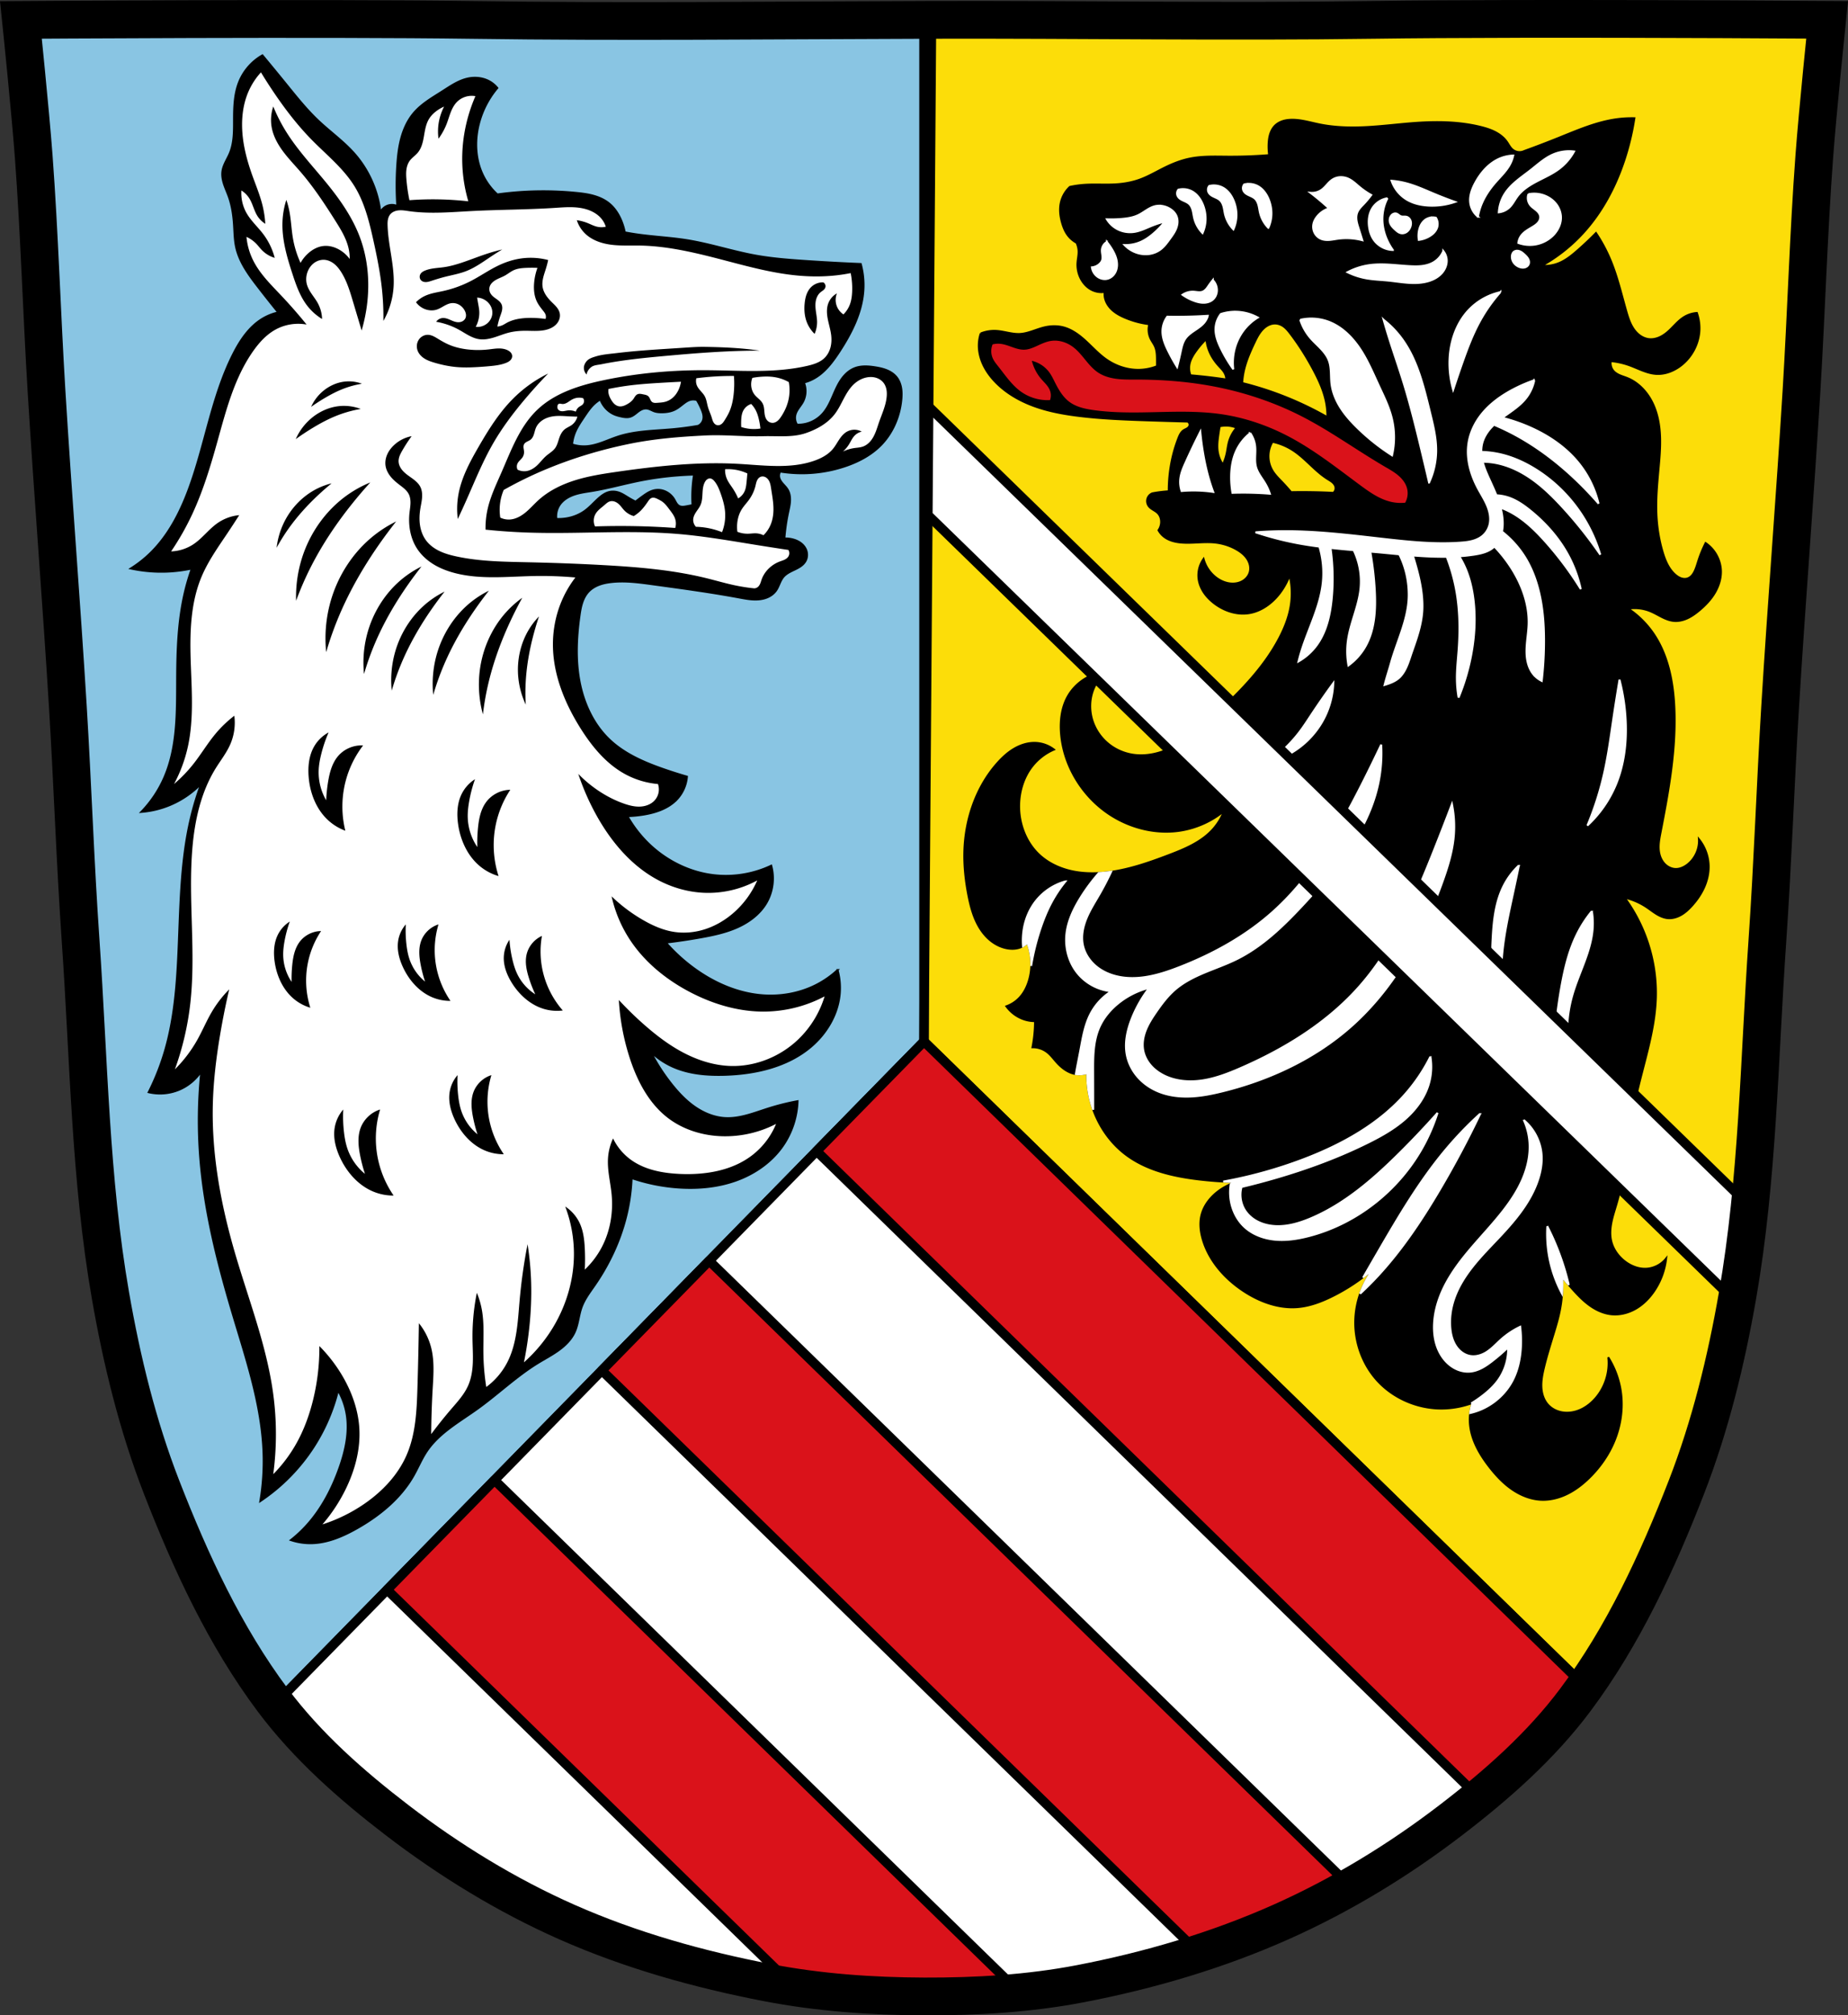 <svg xmlns="http://www.w3.org/2000/svg" width="979.29" height="1067.602"><rect width="100%" height="100%" fill="#333333" stroke="none"/><path d="M829.258 9.998c-9.979-.003-19.969.012-29.78.031-26.17.053-51.04.22-70.814.5-79.11 1.122-156.68-.214-235.03 0l-4 541.19 350.31 341.66c22.682-32.22 39.4-68.74 53.688-105.47 12.718-32.695 21.11-67.16 27.12-101.72 10.762-61.814 11.436-124.97 15.781-187.56 2.874-41.39 4.253-82.87 6.781-124.28 3.405-55.766 7.908-111.45 11.313-167.22 2.53-41.41 3.714-82.903 6.781-124.28 1.79-24.14 6.781-72.31 6.781-72.31s-69.08-.51-138.94-.53m-602.44.312" style="fill:#fcdd09;fill-opacity:1"/><path style="fill:#000;stroke:#000;stroke-width:1px;stroke-linecap:butt;stroke-linejoin:miter;stroke-opacity:1" d="M863.713 62.617c-2.381.04-4.76.222-7.119.551-10.573 1.472-20.502 5.785-30.404 9.773A558.335 558.335 0 0 1 807.73 80c-1 .481-2.142.665-3.243.521a5.8 5.8 0 0 1-3-1.335c-1.284-1.099-2.016-2.69-2.987-4.073-1.56-2.22-3.773-3.928-6.185-5.172-2.412-1.244-5.026-2.047-7.66-2.7-11.046-2.742-22.58-2.941-33.934-2.173-8.428.571-16.814 1.666-25.246 2.172-8.799.529-17.696.409-26.332-1.357-4.865-.995-9.695-2.516-14.66-2.444-1.568.023-3.14.208-4.637.676-1.496.469-2.914 1.229-4.049 2.31-1.252 1.196-2.126 2.754-2.67 4.397-.543 1.644-.77 3.377-.859 5.106a33.03 33.03 0 0 0 .272 6.244c-7.224.58-14.473.852-21.72.814-6.9-.036-13.879-.346-20.63 1.086-4.436.941-8.688 2.618-12.76 4.614-4.51 2.21-8.843 4.824-13.572 6.515-4.007 1.433-8.241 2.178-12.488 2.444-5.602.35-11.232-.126-16.83.271a54.113 54.113 0 0 0-7.602 1.086 16.256 16.256 0 0 0-4.832 8.533c-.743 3.55-.265 7.264.76 10.742.62 2.107 1.452 4.174 2.715 5.971 1.264 1.8 2.951 3.3 4.886 4.344a11.457 11.457 0 0 1 1.086 4.615c.046 2.092-.482 4.155-.592 6.244a16.12 16.12 0 0 0 1.135 6.787c1.315 3.296 3.798 6.199 7.057 7.602a11.589 11.589 0 0 0 6.244.814 9.446 9.446 0 0 0 0 2.442c.355 2.723 1.905 5.196 3.926 7.056 2.02 1.86 4.492 3.162 7.025 4.225a48.148 48.148 0 0 0 12.668 3.379 11.204 11.204 0 0 0 .815 7.873c.658 1.303 1.57 2.47 2.17 3.8.986 2.187 1.065 4.659 1.085 7.057.01 1.177.01 2.353 0 3.53a27.098 27.098 0 0 1-9.771 1.9c-6.196.042-12.335-2.097-17.375-5.701-4.069-2.91-7.408-6.7-11.129-10.043-3.323-2.985-7.076-5.676-11.402-6.787-3.186-.818-6.569-.738-9.774 0-4.483 1.032-8.704 3.328-13.3 3.53-4.203.182-8.288-1.412-12.489-1.63-2.77-.143-5.57.323-8.144 1.358a20.684 20.684 0 0 0-1.016 5.73c-.125 3.692.754 7.385 2.305 10.738 1.55 3.353 3.762 6.376 6.312 9.05 5.644 5.914 12.915 10.115 20.594 12.921 7.679 2.806 15.784 4.273 23.898 5.268 11.928 1.462 23.955 1.93 35.965 2.332 7.205.24 14.41.457 21.615.652.414.227.736.615.885 1.062.15.448.124.951-.07 1.381-.258.572-.781.98-1.328 1.287-.547.307-1.137.537-1.658.885-.69.46-1.236 1.113-1.664 1.822-.43.71-.748 1.479-1.051 2.25-1.821 4.64-3.148 9.47-4.002 14.38a78.242 78.242 0 0 0-1.156 13.853 66.603 66.603 0 0 0-8.688 1.086 4.426 4.426 0 0 0-1.773 1.281 4.428 4.428 0 0 0-.94 1.977 4.524 4.524 0 0 0 .815 3.529c.621.83 1.504 1.42 2.384 1.967.881.547 1.79 1.079 2.5 1.834.963 1.022 1.497 2.403 1.63 3.8a7.825 7.825 0 0 1-1.358 5.159 11.27 11.27 0 0 0 2.715 3.258c2.562 2.098 5.93 2.964 9.23 3.257 5.955.53 11.972-.616 17.918 0 4.025.417 7.968 1.65 11.48 3.659 2.18 1.245 4.227 2.823 5.614 4.916.693 1.046 1.214 2.212 1.469 3.441.254 1.229.238 2.521-.104 3.728-.563 1.987-2.007 3.674-3.8 4.698-1.794 1.024-3.913 1.411-5.973 1.275-2.961-.195-5.798-1.442-8.145-3.258a18.582 18.582 0 0 1-6.514-9.773 15.012 15.012 0 0 0-2.644 10.619c.343 2.553 1.354 4.994 2.781 7.139 1.427 2.145 3.264 4.002 5.293 5.59 5.193 4.064 11.937 6.399 18.46 5.427 6.512-.97 12.238-5.12 16.286-10.314a36.297 36.297 0 0 0 5.43-9.774 41.807 41.807 0 0 1 .543 16.29c-.973 5.898-3.209 11.529-5.973 16.83-8.595 16.483-22.136 29.78-35.832 42.35-5.872 5.388-11.88 10.748-18.853 14.609-6.973 3.86-15.076 6.147-22.953 4.935-4.74-.73-9.283-2.727-12.998-5.758-3.716-3.03-6.591-7.09-8.178-11.615-2.024-5.772-1.894-12.308.543-17.918a23.548 23.548 0 0 1 6.515-8.685c-8.554.712-16.59 5.999-20.63 13.572-3.24 6.073-3.928 13.24-3.258 20.09 1.705 17.452 12.204 33.713 27.146 42.89 10.783 6.623 23.89 9.655 36.377 7.602a48.6 48.6 0 0 0 22.803-10.317 31.215 31.215 0 0 1-6.514 10.317c-6.088 6.397-14.55 9.89-22.804 13.031-10.907 4.15-22.055 8.027-33.663 9.229-6.143.636-12.406.506-18.418-.909-6.011-1.414-11.773-4.151-16.33-8.32-7.283-6.664-11.042-16.735-10.857-26.605.139-7.4 2.44-14.848 7.057-20.631a29.586 29.586 0 0 1 11.402-8.688 17.148 17.148 0 0 0-9.502-3.53c-4.018-.213-8.027 1.019-11.506 3.04-3.478 2.021-6.462 4.805-9.125 7.82-11.22 12.704-16.936 29.75-17.375 46.694-.203 7.829.66 15.661 2.172 23.345 1.19 6.055 2.83 12.138 6.115 17.362 1.643 2.611 3.694 4.984 6.15 6.851 2.457 1.867 5.328 3.217 8.368 3.748 2.55.446 5.261.294 7.601-.814a9.967 9.967 0 0 0 2.985-2.172c2.492 6.356 2.784 13.553.814 20.09-1.026 3.407-2.679 6.674-5.156 9.228a17.647 17.647 0 0 1-6.787 4.344 19.59 19.59 0 0 0 2.986 3.258 18.929 18.929 0 0 0 6.787 3.8c1.755.544 3.591.82 5.428.815a73.995 73.995 0 0 1-1.357 13.846 12.37 12.37 0 0 1 7.601 2.441c2.003 1.5 3.492 3.564 5.158 5.43 2.622 2.936 5.907 5.505 9.774 6.244 2.167.414 4.447.224 6.515-.543a55.222 55.222 0 0 0 1.356 13.303c2.695 11.873 9.517 22.852 19.275 30.133 11.07 8.26 25.102 11.428 38.82 13.029 6.49.757 13.014 1.21 19.546 1.357a30.534 30.534 0 0 0-10.317 5.43c-3.822 3.073-6.934 7.193-8.142 11.945-1.132 4.45-.544 9.19.814 13.575 3.418 11.04 11.562 20.185 21.174 26.603 8.567 5.721 18.783 9.564 29.047 8.686 6.368-.545 12.46-2.866 18.19-5.7a103.14 103.14 0 0 0 21.987-14.66c-6.14 7.95-9.624 17.917-9.773 27.961-.165 11.124 3.812 22.298 11.13 30.676 8.664 9.917 21.854 15.621 35.02 15.475a47.382 47.382 0 0 0 16.016-2.987 28.164 28.164 0 0 0-1.357 11.131c.674 8.437 5.115 16.125 10.316 22.803 3.433 4.407 7.281 8.552 11.87 11.74 4.587 3.188 9.967 5.387 15.548 5.633 4.744.21 9.49-.997 13.758-3.08 4.267-2.083 8.078-5.019 11.49-8.32 5.986-5.792 10.835-12.795 13.88-20.547 3.047-7.752 4.26-16.254 3.222-24.518a46.843 46.843 0 0 0-6.788-19.002c.873 7.758-1.652 15.837-6.787 21.717-2.882 3.3-6.617 5.95-10.857 7.059-2.591.677-5.353.763-7.947.097-2.594-.666-5.01-2.104-6.713-4.17-2.072-2.512-3.004-5.816-3.133-9.07-.129-3.254.49-6.491 1.232-9.662 1.502-6.416 3.514-12.698 5.43-19.002 1.118-3.677 2.205-7.369 2.986-11.13a70.715 70.715 0 0 0 1.358-18.46 146.082 146.082 0 0 0 5.972 7.059c2.72 3.014 5.586 5.934 8.909 8.267 3.322 2.333 7.142 4.067 11.18 4.49 4.53.476 9.157-.737 13.085-3.042 3.929-2.306 7.184-5.66 9.72-9.444a38.443 38.443 0 0 0 6.241-17.103c-2.473 3.146-6.32 5.172-10.314 5.43-4.542.292-9.043-1.642-12.488-4.616-2.974-2.566-5.292-5.963-6.245-9.773-.819-3.277-.614-6.735.036-10.05.65-3.313 1.733-6.525 2.68-9.767 5.233-17.936 6.237-36.815 10.044-55.107 3.786-18.192 10.373-35.991 10.86-54.567.352-13.45-2.584-26.964-8.416-39.09a86.163 86.163 0 0 0-8.145-13.574c4.05.937 7.931 2.6 11.402 4.887 1.813 1.195 3.513 2.556 5.36 3.697 1.847 1.142 3.88 2.07 6.04 2.276 2.468.235 4.961-.497 7.11-1.73 2.15-1.235 3.984-2.951 5.65-4.786 2.67-2.94 4.971-6.241 6.579-9.873 1.607-3.632 2.51-7.605 2.38-11.574a23.393 23.393 0 0 0-5.158-13.844c.291 5.044-2.01 10.167-5.972 13.3-1.858 1.47-4.149 2.535-6.516 2.444-2.292-.087-4.471-1.276-5.98-3.004-1.51-1.728-2.382-3.953-2.708-6.224-.479-3.342.171-6.731.815-10.045 4.263-21.95 8.374-44.174 7.33-66.51-.647-13.83-3.466-28.016-11.4-39.363a49.52 49.52 0 0 0-13.032-12.758c3.918-.611 8.001-.139 11.674 1.355 2.098.854 4.048 2.027 6.07 3.047 2.023 1.02 4.161 1.902 6.417 2.112 2.448.227 4.925-.357 7.16-1.383 2.234-1.026 4.248-2.48 6.142-4.047 3.148-2.603 6.036-5.572 8.176-9.05 2.14-3.48 3.508-7.497 3.496-11.58-.017-5.985-3.17-11.873-8.142-15.202a64.24 64.24 0 0 0-3.801 9.228c-.59 1.826-1.102 3.685-1.9 5.43-.398.868-.87 1.71-1.493 2.434-.623.723-1.407 1.325-2.308 1.638-1.12.39-2.369.31-3.49-.072-1.122-.383-2.128-1.054-3.026-1.828-3.58-3.084-5.454-7.684-6.787-12.217-1.919-6.524-2.976-13.293-3.256-20.088-.32-7.79.376-15.581 1.084-23.345.53-5.808 1.067-11.634.857-17.461-.21-5.828-1.187-11.693-3.57-17.016-2.76-6.167-7.577-11.597-13.846-14.117-1.292-.52-2.633-.913-3.912-1.463s-2.516-1.277-3.418-2.338a6.26 6.26 0 0 1-1.357-5.158 40.184 40.184 0 0 1 9.773 2.172c4.765 1.705 9.336 4.342 14.389 4.615 4.459.24 8.88-1.44 12.486-4.072 6.092-4.446 10.047-11.737 10.317-19.274a24.549 24.549 0 0 0-1.358-8.959 14.983 14.983 0 0 0-6.787 2.172c-3.337 2.05-5.724 5.313-8.687 7.873-1.395 1.206-2.934 2.265-4.637 2.973-1.703.708-3.576 1.055-5.406.828-1.68-.209-3.286-.898-4.662-1.885-1.377-.987-2.53-2.266-3.47-3.676-1.877-2.819-2.887-6.113-3.814-9.37-2.594-9.12-4.744-18.406-8.416-27.147a83.437 83.437 0 0 0-7.601-14.117c-3.14 3.199-6.399 6.279-9.772 9.23-3.056 2.674-6.272 5.284-10.045 6.787a20.055 20.055 0 0 1-8.959 1.358 87.504 87.504 0 0 0 21.72-17.104c10.295-11.169 17.544-24.921 22.259-39.361a135.6 135.6 0 0 0 5.158-21.719c-.794-.02-1.589-.02-2.383-.008zM675.424 171.385c1.436-.037 2.869.38 4.102 1.117 1.747 1.044 3.057 2.67 4.289 4.289 4.556 5.99 8.575 12.383 12.121 19.022 3.054 5.716 5.786 11.703 6.9 18.087.408 2.338.595 4.714.559 7.086a176.83 176.83 0 0 0-45.127-18.088c.106-1.941.356-3.876.746-5.78 1.12-5.467 3.382-10.626 5.78-15.665.793-1.668 1.608-3.335 2.646-4.863 1.038-1.529 2.313-2.924 3.88-3.9 1.233-.768 2.653-1.268 4.104-1.305zm-36.177 8.205c.208 2.306.776 4.58 1.677 6.713 1.194 2.824 2.964 5.384 5.035 7.644.987 1.076 2.053 2.102 2.797 3.358a8.097 8.097 0 0 1 1.12 3.728 295.104 295.104 0 0 0-19.02-2.236 10.715 10.715 0 0 1-.56-5.596c.439-2.6 1.824-4.94 3.357-7.086a48.683 48.683 0 0 1 5.594-6.525zm10.255 45.873a14.852 14.852 0 0 1 5.782 1.119 18.967 18.967 0 0 0-4.102 7.645c-.506 1.897-.714 3.86-1.12 5.78a28.596 28.596 0 0 1-2.05 6.155 17.308 17.308 0 0 1-2.799-7.646c-.293-2.605.011-5.237.373-7.832.226-1.62.475-3.235.746-4.848a14.813 14.813 0 0 1 3.17-.373zm24.803 8.578a32.534 32.534 0 0 1 10.815 4.475c6.722 4.343 11.673 11.053 18.462 15.29.868.542 1.768 1.047 2.536 1.723.767.677 1.404 1.557 1.566 2.567a3.24 3.24 0 0 1-.164 1.64 3.24 3.24 0 0 1-.955 1.344 319.084 319.084 0 0 0-22.377-.373 108.881 108.881 0 0 0-4.848-5.408c-1.805-1.883-3.698-3.727-5.035-5.967a15.012 15.012 0 0 1-2.107-7.646c0-2.676.736-5.347 2.107-7.645z"/><path d="M140.078 10.061c-66.31.055-129 .5-129 .5s4.992 48.17 6.781 72.31c3.067 41.38 4.253 82.87 6.781 124.28 3.405 55.766 7.908 111.52 11.313 167.28 2.53 41.41 3.908 82.89 6.781 124.28 4.346 62.59 5.05 125.75 15.813 187.56 6.02 34.562 14.407 68.961 27.12 101.66 15.355 39.473 33.478 78.74 58.844 112.66.487.651.975 1.292 1.47 1.938h.03l343.62-350.81 4-541.19c-2.653.007-5.316.024-7.969.031-78.35.214-155.96 1.122-235.06 0-29.665-.42-70.74-.533-110.53-.5z" style="fill:#89c5e3;stroke:#000;stroke-width:5;stroke-linecap:round;fill-opacity:1"/><path d="m489.638 551.717-343.62 350.81c18.06 23.6 40.79 43.606 64.37 61.688 27.747 21.272 57.967 39.817 89.94 53.97 33.818 14.97 69.927 25.08 106.25 32.09 27.334 5.277 55.35 7.248 83.19 7.343 27.662.094 55.55-1.529 82.72-6.75 36.46-7.01 72.52-17.63 106.44-32.75 31.934-14.235 62.22-32.697 89.97-53.969 24.24-18.58 47.618-39.17 65.906-63.62 1.765-2.36 3.46-4.746 5.156-7.156l-350.31-341.66z" style="fill:#fff;stroke:#000;stroke-width:5"/><path style="fill:#da121a;stroke:#000;stroke-width:5;stroke-linejoin:round" d="m262.044 784.087-56.906 58.09 215.03 209.72c8.391.587 16.842.641 25.22 1.375 14.798 1.297 29.52 4.291 44.37 4.344 16.806.06 33.668-.629 50.44-2.25l-278.16-271.28zM375.828 667.907l-56.906 58.09 316.78 308.94c14.71-4.854 29.15-10.446 43.22-16.813a465.726 465.726 0 0 0 36.875-18.687l-339.97-331.53z"/><path style="fill:#da121a;stroke:#000;stroke-width:5;stroke-linejoin:round;fill-opacity:1" d="m489.638 551.717-56.906 58.09 350.59 341.94c25.607-23.52 56.625-58.37 56.625-58.37l-350.31-341.66z"/><path style="fill:#000;stroke:#000;stroke-width:1px;stroke-linecap:butt;stroke-linejoin:miter;stroke-opacity:1" d="M139.067 29.309c-5.496 3.108-9.895 8.109-12.28 13.955-2.57 6.303-2.788 13.288-2.79 20.095-.002 6.044.098 12.289-2.235 17.864-1.326 3.169-3.425 6.088-3.906 9.49-.326 2.306.128 4.659.851 6.873.723 2.214 1.713 4.331 2.499 6.523 1.73 4.826 2.459 9.957 2.79 15.073.255 3.921.283 7.882 1.116 11.722 1.726 7.965 6.737 14.767 11.722 21.213a755.142 755.142 0 0 0 10.608 13.399 27.723 27.723 0 0 0-8.375 3.347c-7.107 4.302-11.903 11.557-15.63 18.98-11.26 22.435-14.706 47.923-23.444 71.454-4.57 12.304-10.748 24.279-20.096 33.492a61.715 61.715 0 0 1-10.607 8.373 76.913 76.913 0 0 0 18.98 1.676 76.848 76.848 0 0 0 13.396-1.676 117.446 117.446 0 0 0-3.906 13.399c-3.33 14.598-3.84 29.684-3.908 44.658-.081 17.762.318 36.155-6.7 52.472a61.37 61.37 0 0 1-12.28 18.42 49.419 49.419 0 0 0 14.671-3.447 49.503 49.503 0 0 0 17.149-11.623 154.373 154.373 0 0 0-5.584 18.42c-5.676 24.043-5.5 49.01-6.697 73.685-.794 16.36-2.226 32.811-6.7 48.567A129.034 129.034 0 0 1 78.78 578.6a26.27 26.27 0 0 0 15.63-1.118 26.271 26.271 0 0 0 12.282-10.046 251.418 251.418 0 0 0-.559 46.332c2.261 28.098 9.231 55.608 17.305 82.617 7.172 23.992 15.306 48.101 16.187 73.127a128.533 128.533 0 0 1-1.673 25.677 99.346 99.346 0 0 0 28.468-29.027 99.224 99.224 0 0 0 12.721-29.656 37.648 37.648 0 0 1 4.584 12.91c1.514 9.514-.681 19.25-3.906 28.328-3.918 11.028-9.447 21.613-17.305 30.285a68.576 68.576 0 0 1-8.375 7.815 32.488 32.488 0 0 0 10.887 1.674c8.502-.155 16.596-3.636 24.002-7.815 12.082-6.818 23.25-15.936 30.105-27.998 2.407-4.235 4.26-8.789 6.965-12.84 6.53-9.776 17.291-15.671 26.848-22.52 10.912-7.818 20.654-17.265 32.097-24.282 3.693-2.265 7.553-4.27 11.059-6.815 3.506-2.544 6.694-5.705 8.479-9.652 1.872-4.14 2.08-8.847 3.628-13.12 1.555-4.288 4.39-7.967 6.979-11.722 7.482-10.853 13.214-22.952 16.467-35.727a102.297 102.297 0 0 0 3.07-20.933 97.871 97.871 0 0 0 25.399 5.025c10.024.627 20.234-.326 29.703-3.678 9.468-3.352 18.174-9.194 24.166-17.255 5.311-7.147 8.374-15.942 8.652-24.842-5.285.972-10.51 2.279-15.63 3.908-7.493 2.383-15.04 5.5-22.888 5.023-5.721-.347-11.216-2.63-15.927-5.894-4.712-3.265-8.691-7.485-12.262-11.969a103.766 103.766 0 0 1-11.166-17.305 40.826 40.826 0 0 0 11.445 7.815c8.648 3.947 18.408 4.75 27.91 4.467 16.246-.485 33.068-4.32 45.496-14.793 8.328-7.019 14.343-17.068 15.35-27.912.4-4.3.02-8.671-1.115-12.838a50.222 50.222 0 0 1-12.281 8.373c-8.445 4.075-18.003 5.713-27.354 5.023-13.001-.959-25.429-6.334-36.006-13.955a91.725 91.725 0 0 1-15.35-13.955 314.962 314.962 0 0 0 18.7-2.791c6.55-1.18 13.123-2.587 19.197-5.309s11.674-6.869 15.135-12.554c3.616-5.941 4.651-13.394 2.79-20.096-9.408 4.461-20.08 6.223-30.423 5.023-13.354-1.548-25.986-8.033-35.447-17.584a64.244 64.244 0 0 1-10.326-13.675 64.72 64.72 0 0 0 8.652-.838c6.483-1.071 13.08-3.31 17.584-8.094a19.906 19.906 0 0 0 5.303-12.002 243.32 243.32 0 0 1-12.282-3.908c-10.506-3.652-21.018-8.19-29.027-15.908-8.373-8.07-13.427-19.163-15.601-30.586-2.175-11.423-1.63-23.21-.03-34.727.32-2.297.684-4.6 1.39-6.808.707-2.21 1.773-4.337 3.356-6.032 1.524-1.63 3.484-2.816 5.569-3.613 2.084-.797 4.296-1.22 6.513-1.47 7.307-.828 14.683.178 21.97 1.175 15.292 2.094 30.596 4.159 45.773 6.979 2.459.457 4.925.934 7.423 1.058 2.499.124 5.051-.118 7.37-1.058 1.87-.759 3.576-1.985 4.746-3.63.798-1.122 1.33-2.407 1.882-3.67.552-1.262 1.139-2.53 2.024-3.585 1.563-1.864 3.884-2.881 6.076-3.938 1.096-.528 2.184-1.082 3.172-1.793.987-.71 1.875-1.584 2.475-2.642 1.046-1.847 1.115-4.19.279-6.14-.58-1.354-1.562-2.518-2.738-3.403-1.177-.885-2.543-1.5-3.96-1.9a15.13 15.13 0 0 0-4.746-.56c.35-4.594 1.005-9.168 1.956-13.677.433-2.056.93-4.112 1.033-6.21.102-2.1-.217-4.276-1.313-6.07-.708-1.16-1.708-2.108-2.594-3.14-.885-1.031-1.687-2.212-1.873-3.558a4.379 4.379 0 0 1 .559-2.791 72.02 72.02 0 0 0 34.33-2.791c6.899-2.315 13.538-5.76 18.701-10.887 6.45-6.404 10.28-15.236 11.164-24.281.204-2.087.258-4.204-.09-6.272-.347-2.067-1.113-4.092-2.421-5.73-1.343-1.683-3.208-2.897-5.2-3.713-1.991-.817-4.117-1.257-6.244-1.59-3.634-.57-7.472-.818-10.884.557-2.027.816-3.81 2.177-5.282 3.79-1.472 1.615-2.647 3.48-3.65 5.42-2.63 5.089-4.205 10.87-8.096 15.073a17.549 17.549 0 0 1-8.373 5.023 17.428 17.428 0 0 1-5.023.559 6.84 6.84 0 0 1-.838-5.303c.324-1.258 1.003-2.393 1.74-3.463.737-1.07 1.543-2.098 2.168-3.236 1.717-3.125 1.929-7.034.559-10.326a22.548 22.548 0 0 0 5.023-1.953c5.867-3.136 10.03-8.673 13.676-14.237 6.483-9.895 12.076-20.849 12.84-32.654a42.982 42.982 0 0 0-1.397-13.957 1111.59 1111.59 0 0 1-30.422-1.674c-8.501-.585-17.013-1.27-25.398-2.79-12.107-2.197-23.86-6.121-36.006-8.095-8.784-1.427-17.705-1.823-26.516-3.07a138.39 138.39 0 0 1-6.699-1.117 31.741 31.741 0 0 0-1.953-6.42c-1.447-3.41-3.538-6.606-6.42-8.932-2.428-1.96-5.348-3.246-8.357-4.072-3.01-.826-6.12-1.209-9.227-1.51a179.327 179.327 0 0 0-18.701-.838c-7.655.06-15.305.621-22.887 1.676a33.804 33.804 0 0 1-7.814-10.607c-3.714-7.925-4.196-17.149-2.233-25.678a47.981 47.981 0 0 1 10.047-20.096 14.476 14.476 0 0 0-3.908-3.35c-3.486-2.04-7.774-2.526-11.723-1.673-4.897 1.058-9.134 4-13.357 6.697-5.448 3.478-11.21 6.74-15.371 11.686-3.137 3.728-5.212 8.264-6.508 12.96-1.296 4.697-1.84 9.569-2.164 14.43a164.084 164.084 0 0 0 0 21.772 6.84 6.84 0 0 0-5.582 0 6.815 6.815 0 0 0-3.35 3.35c-1.302-11.52-6.248-22.602-13.955-31.262-5.695-6.4-12.756-11.418-18.98-17.305-6.134-5.803-11.426-12.422-16.746-18.979a1683.171 1683.171 0 0 0-12.84-15.63zm179.08 182.28a14.087 14.087 0 0 0 3.832 5.665c1.084.97 2.322 1.77 3.664 2.332 1.071.448 2.2.743 3.332 1 1.645.373 3.387.665 4.998.166 1.08-.334 2.021-1.002 2.91-1.7.89-.697 1.756-1.44 2.756-1.964.97-.509 2.077-.8 3.164-.666.71.087 1.385.35 2.035.644.651.295 1.29.624 1.965.854 1.12.381 2.315.483 3.498.5 2.574.037 5.207-.325 7.498-1.498 1.635-.837 3.038-2.053 4.498-3.166.975-.743 1.999-1.454 3.164-1.832 1.236-.4 2.597-.4 3.832 0a39.447 39.447 0 0 1 2.5 4.998c.53 1.278.998 2.615 1 3.998a5.461 5.461 0 0 1-.5 2.332 4.926 4.926 0 0 1-2.332 2.332c-4.636.807-9.308 1.42-13.996 1.834-9.514.84-19.234.891-28.322 3.83-5.758 1.862-11.28 4.884-17.326 5.166a19.683 19.683 0 0 1-7.164-1 22.06 22.06 0 0 1 1.498-6.164c1.202-2.983 3.039-5.66 4.832-8.33 1.614-2.403 3.225-4.847 5.332-6.832a18.62 18.62 0 0 1 3.332-2.498zm49.648 39.82a73.264 73.264 0 0 0-.834 16.16 95.863 95.863 0 0 1-3.332.665c-.613.112-1.23.218-1.853.221-.623.003-1.257-.1-1.81-.387-.662-.342-1.17-.926-1.573-1.552-.403-.627-.715-1.305-1.094-1.946-1.583-2.679-4.407-4.636-7.498-4.998a9.591 9.591 0 0 0-3.832.332c-1.891.562-3.56 1.684-5.164 2.832a112.09 112.09 0 0 0-3.998 3 47.19 47.19 0 0 1-3.666-2c-1.877-1.134-3.716-2.417-5.832-2.998-1.573-.431-3.262-.448-4.83 0-1.883.539-3.52 1.713-4.998 2.998-2.552 2.221-4.763 4.84-7.498 6.832-2.843 2.07-6.196 3.405-9.662 3.998-1.813.31-3.66.422-5.498.332a10.812 10.812 0 0 1 1.666-7.33c1.785-2.711 4.727-4.481 7.8-5.525 3.074-1.044 6.323-1.442 9.526-1.97 8.577-1.418 16.963-3.806 25.49-5.499a168.649 168.649 0 0 1 19.326-2.666c3.05-.245 6.106-.412 9.164-.5z"/><path style="fill:#fff;stroke:none;stroke-width:1px;stroke-linecap:butt;stroke-linejoin:miter;stroke-opacity:1" d="M138.285 38.328a36.783 36.783 0 0 0-6.527 9.98c-3.375 7.641-4.046 16.275-3.07 24.57.802 6.828 2.677 13.492 4.99 19.966 1.866 5.223 4.026 10.36 5.375 15.74a54.477 54.477 0 0 1 1.535 9.982 13.288 13.288 0 0 1-4.223-4.224c-1.79-2.872-2.431-6.342-4.222-9.213a13.282 13.282 0 0 0-4.223-4.223 21.38 21.38 0 0 0 2.687 11.9c2.33 4.133 5.961 7.355 8.83 11.133a35.89 35.89 0 0 1 6.143 12.67 15.981 15.981 0 0 1-6.912-4.222c-.942-.982-1.752-2.082-2.686-3.073a17.113 17.113 0 0 0-5.375-3.837 35.118 35.118 0 0 0 3.456 12.285c3.553 7.22 9.446 12.96 14.972 18.81a267.607 267.607 0 0 1 13.436 15.358c-5.593-1.031-11.532-.064-16.508 2.687-4.874 2.695-8.706 6.956-11.9 11.518-9.839 14.05-14.209 31.083-18.813 47.605-3.676 13.193-7.639 26.369-13.438 38.776a141.33 141.33 0 0 1-11.132 19.58 22.874 22.874 0 0 0 11.9-3.84c4.676-3.136 8.055-7.907 12.67-11.133a24.118 24.118 0 0 1 11.518-4.225 497.421 497.421 0 0 1-6.528 9.983c-4.9 7.302-10.03 14.542-13.435 22.65-5.792 13.794-6.225 29.198-5.76 44.15.479 15.404 1.801 31.026-1.535 46.071a75.859 75.859 0 0 1-7.295 19.58 74.513 74.513 0 0 0 10.365-10.75c4.022-5.11 7.365-10.735 11.518-15.74a62.267 62.267 0 0 1 10.074-9.684A28.776 28.776 0 0 1 122 394.36c-1.961 4.468-5.021 8.348-7.602 12.489-7.95 12.76-11.262 27.908-12.486 42.892-2.227 27.26 2.005 54.807-1.086 81.983a153.092 153.092 0 0 1-8.144 34.748 71.302 71.302 0 0 0 11.945-15.744c2.686-4.806 4.809-9.915 7.6-14.66a59.998 59.998 0 0 1 9.23-11.946 397.554 397.554 0 0 0-4.887 24.434c-2.046 12.212-3.524 24.54-3.8 36.92-.584 26.072 4.171 52.038 11.402 77.095 7.288 25.256 17.137 49.959 20.63 76.012a159.545 159.545 0 0 1 0 42.35 76.075 76.075 0 0 0 11.946-15.746c4.245-7.44 7.21-15.566 9.23-23.89a115.669 115.669 0 0 0 3.258-28.232 79.315 79.315 0 0 1 12.487 16.288c4.798 8.299 8.092 17.58 8.687 27.148.686 11.034-2.24 22.083-7.058 32.033a87.575 87.575 0 0 1-12.487 19.002 84.862 84.862 0 0 0 22.32-10.976c9.454-6.529 17.678-15.19 22.266-25.723 4.845-11.123 5.39-23.576 5.76-35.703.347-11.387.602-22.779.768-34.17a33.782 33.782 0 0 1 6.527 13.053c1.778 7.11 1.192 14.567.767 21.884a463.69 463.69 0 0 0-.767 23.803c3.42-4.607 7.004-9.09 10.748-13.437 3.304-3.837 6.786-7.653 8.83-12.286 1.675-3.796 2.304-7.978 2.47-12.125.167-4.146-.11-8.296-.165-12.445-.11-8.24.663-16.493 2.302-24.57a43.926 43.926 0 0 1 2.688 9.213c1.29 7.325.7 14.83.767 22.267.057 6.17.57 12.334 1.536 18.428a37.716 37.716 0 0 0 11.134-13.053c5.116-9.93 5.548-21.505 6.526-32.633a288.332 288.332 0 0 1 4.224-29.945 159.23 159.23 0 0 1 1.918 21.115c.166 6.918-.119 13.842-.767 20.73a197.1 197.1 0 0 1-3.07 20.733 80.519 80.519 0 0 0 15.355-18.427c7.19-11.86 11.243-25.674 11.135-39.543a70.972 70.972 0 0 0-4.608-24.573 21.26 21.26 0 0 1 7.678 8.83c1.938 4.17 2.464 8.846 2.688 13.438.18 3.708.18 7.426 0 11.135a45.403 45.403 0 0 0 9.214-12.287c4.325-8.448 5.898-18.194 4.99-27.641-.603-6.285-2.273-12.509-1.92-18.813a29.579 29.579 0 0 1 2.688-10.75 30.201 30.201 0 0 0 9.215 11.135c7.403 5.474 16.908 7.26 26.106 7.678 13.318.606 27.342-1.597 38.007-9.598a40.355 40.355 0 0 0 13.053-16.892 58.83 58.83 0 0 1-28.41 6.527c-10.28-.266-20.608-3.372-28.793-9.598-10.189-7.75-16.396-19.69-20.348-31.865a122.07 122.07 0 0 1-5.758-30.713 182.114 182.114 0 0 0 13.82 13.436c6.374 5.57 13.175 10.723 20.686 14.625 7.512 3.902 15.775 6.533 24.233 6.875 13.398.541 26.829-4.888 36.472-14.205a52.923 52.923 0 0 0 13.82-22.65 69.418 69.418 0 0 1-32.632 8.062c-13.508-.048-26.812-4.094-38.776-10.367-12.421-6.515-23.69-15.595-31.48-27.258a69.025 69.025 0 0 1-9.982-23.418 85.34 85.34 0 0 0 16.892 12.67c5.022 2.87 10.41 5.25 16.125 6.142 5.614.877 11.424.28 16.817-1.51 5.393-1.788 10.37-4.75 14.664-8.472a48.44 48.44 0 0 0 12.668-17.275c-8.75 4.777-18.84 7.063-28.793 6.525-7.868-.425-15.617-2.592-22.65-6.143-14.682-7.41-25.814-20.551-33.786-34.935a129.134 129.134 0 0 1-9.598-21.883 66.399 66.399 0 0 0 11.133 9.213c4.074 2.682 8.452 4.916 13.055 6.527 2.698.945 5.518 1.68 8.375 1.598 2.857-.083 5.776-1.064 7.748-3.133a8.737 8.737 0 0 0 2.2-4.146 8.731 8.731 0 0 0-.28-4.684 44.514 44.514 0 0 1-17.66-5.375c-9.928-5.49-17.386-14.58-23.418-24.187-8.282-13.192-14.43-28.191-14.59-43.766-.08-7.73 1.334-15.483 4.225-22.652a57.165 57.165 0 0 1 7.677-13.436 203.115 203.115 0 0 0-21.883-.768c-14.007.265-28.278 1.95-41.847-1.537-3.903-1.003-7.716-2.436-11.17-4.511-3.454-2.076-6.547-4.81-8.793-8.157-3.727-5.551-4.935-12.546-4.223-19.195.18-1.682.476-3.354.53-5.045.053-1.69-.15-3.429-.914-4.937-.537-1.06-1.332-1.97-2.21-2.77-.877-.8-1.839-1.498-2.78-2.22-1.677-1.287-3.303-2.667-4.628-4.313-1.325-1.646-2.344-3.582-2.668-5.67-.306-1.976.023-4.027.801-5.87.778-1.842 1.99-3.483 3.422-4.88a18.823 18.823 0 0 1 9.598-4.99 81.434 81.434 0 0 0-4.99 7.677c-.51.89-1.005 1.793-1.368 2.752-.363.96-.592 1.981-.552 3.006.07 1.846 1.012 3.572 2.251 4.942 1.24 1.369 2.771 2.434 4.276 3.506 1.936 1.379 3.92 2.867 4.99 4.99.881 1.746 1.057 3.774.91 5.724-.147 1.95-.599 3.862-.91 5.793-.467 2.904-.617 5.878-.178 8.786.44 2.907 1.487 5.754 3.25 8.107 1.86 2.482 4.46 4.343 7.266 5.664 2.806 1.321 5.825 2.13 8.857 2.781 12.448 2.674 25.28 2.793 38.008 3.073 13.444.295 26.885.78 40.31 1.535 18.19 1.021 36.446 2.547 54.134 6.91 5.123 1.263 10.189 2.764 15.355 3.84a95.972 95.972 0 0 0 9.982 1.535 3.258 3.258 0 0 0 1.92-.768c.552-.47.93-1.114 1.21-1.783.28-.669.47-1.372.71-2.057 1.546-4.408 5.226-7.95 9.598-9.597.85-.32 1.727-.574 2.545-.967.818-.393 1.59-.945 2.062-1.72.315-.518.485-1.122.485-1.727 0-.606-.17-1.212-.485-1.729a1510.233 1510.233 0 0 1-17.277-2.687c-13.654-2.205-27.296-4.6-41.078-5.758-26.535-2.231-53.24.146-79.854-.768a323.114 323.114 0 0 1-22.267-1.537 45.686 45.686 0 0 1 1.152-11.133c1.537-6.681 4.548-12.912 7.293-19.195 5.108-11.691 9.625-24.165 18.813-33.018 9.322-8.981 22.274-13.045 34.935-15.74 17.644-3.755 35.71-5.414 53.748-5.375 18.237.04 36.743 1.783 54.516-2.303 3.336-.767 6.776-1.82 9.215-4.222 1.57-1.547 2.624-3.579 3.162-5.717.537-2.138.574-4.382.293-6.568-.358-2.778-1.22-5.464-1.756-8.213-.536-2.75-.73-5.663.22-8.297a10.09 10.09 0 0 1 4.606-5.373 9.31 9.31 0 0 0 0 6.91 9.274 9.274 0 0 0 3.457 4.223 14.771 14.771 0 0 0 3.455-5.375c.766-2.082 1.05-4.312 1.15-6.528a41.129 41.129 0 0 0-.767-9.98 89.002 89.002 0 0 1-7.295 1.15c-7.388.854-14.869.778-22.266 0-11.843-1.245-23.418-4.27-34.937-7.293-15.506-4.068-31.192-8.172-47.22-8.447-5.034-.086-10.092.206-15.087-.424-4.994-.63-10.03-2.28-13.707-5.719a17.144 17.144 0 0 1-4.607-7.293c1.972.277 3.91.793 5.758 1.536 1.656.665 3.253 1.516 4.992 1.92 1.509.35 3.096.35 4.605 0a12.738 12.738 0 0 0-2.302-4.225c-1.346-1.631-3.091-2.908-4.99-3.838-2.982-1.46-6.318-2.073-9.633-2.238-3.316-.165-6.635.102-9.948.318-14.74.961-29.528.917-44.279 1.686-11.06.576-22.201 1.605-33.166.045-1.746-.249-3.505-.564-5.264-.426-.879.069-1.753.251-2.562.601-.81.35-1.553.872-2.112 1.555-.671.822-1.054 1.851-1.238 2.897-.183 1.045-.177 2.113-.14 3.173.374 10.964 3.929 21.758 3.148 32.7a41.689 41.689 0 0 1-5.375 17.66c.083-5.64-.173-11.284-.768-16.893-.93-8.792-2.689-17.475-4.607-26.105-2.189-9.847-4.666-19.837-9.98-28.41-5.885-9.494-14.83-16.599-22.653-24.57-7.148-7.285-13.43-15.382-19.195-23.803a258.284 258.284 0 0 1-7.678-11.9zm111.121 12.447c-2.75.146-5.452 1.335-7.36 3.329-1.467 1.534-2.455 3.464-3.226 5.443-.77 1.979-1.342 4.03-2.105 6.012a33.494 33.494 0 0 1-4.346 7.902 28.645 28.645 0 0 1 .395-9.877 28.616 28.616 0 0 1 2.568-7.111 19.783 19.783 0 0 0-4.346 2.568c-1.48 1.153-2.804 2.53-3.754 4.148-1.57 2.676-2.033 5.833-2.566 8.89-.276 1.579-.58 3.158-1.088 4.679-.508 1.52-1.23 2.989-2.271 4.209-1.271 1.49-2.98 2.573-4.147 4.146-1.04 1.401-1.587 3.121-1.805 4.852-.217 1.73-.121 3.484.026 5.222a91.447 91.447 0 0 0 1.58 10.864 168.872 168.872 0 0 1 31.209.594 80.06 80.06 0 0 1-3.16-26.075c.289-6.481 1.37-12.924 3.16-19.16a86.043 86.043 0 0 1 3.754-10.469c-.443-.084-.89-.138-1.338-.164a10.721 10.721 0 0 0-1.18-.002zm-104.59 5.649a88.123 88.123 0 0 0 7.125 13.842c5.917 9.357 13.529 17.498 20.557 26.052 7.287 8.87 14.054 18.369 18.115 29.106 4.655 12.307 5.554 25.884 3.461 38.875a88.016 88.016 0 0 1-2.443 10.789c-1.557-5.225-3.118-10.45-4.682-15.674-1.583-5.287-3.203-10.649-6.164-15.307-1.022-1.607-2.209-3.132-3.697-4.322s-3.3-2.03-5.201-2.148c-1.976-.124-3.97.549-5.545 1.748-1.576 1.199-2.74 2.9-3.41 4.763-.7 1.946-.873 4.093-.407 6.108.451 1.95 1.47 3.718 2.59 5.377 1.12 1.658 2.356 3.246 3.313 5.004a18.509 18.509 0 0 1 2.238 8.343 28.926 28.926 0 0 1-7.937-7.123c-3.747-4.893-5.822-10.83-7.735-16.689-2.953-9.044-5.693-18.38-5.293-27.885a43.202 43.202 0 0 1 2.037-11.398 44.875 44.875 0 0 1 1.627 6.105c.893 4.637 1.049 9.388 1.832 14.045a52.74 52.74 0 0 0 4.07 13.229 19.787 19.787 0 0 1 4.073-5.088c2.276-2.038 5.101-3.558 8.14-3.867 2.873-.293 5.792.515 8.3 1.947a17.708 17.708 0 0 1 5.54 4.973 24.52 24.52 0 0 0-.61-5.7c-1.192-5.234-4.055-9.91-6.919-14.45-5.74-9.102-11.688-18.118-18.727-26.257-3.055-3.533-6.315-6.901-9.097-10.654-2.782-3.753-5.1-7.958-5.965-12.549a22.033 22.033 0 0 1 .814-11.195zm121.332 75.736a129.593 129.593 0 0 0-5.26 3.29c-4.522 2.978-8.916 6.272-13.97 8.216-3.55 1.366-7.326 2.025-11.014 2.959-2.437.618-4.842 1.357-7.232 2.137-.941.307-1.895.624-2.885.658a4.135 4.135 0 0 1-1.465-.197 2.939 2.939 0 0 1-1.238-.79 2.69 2.69 0 0 1-.682-1.693 2.939 2.939 0 0 1 .518-1.758c.54-.788 1.417-1.28 2.3-1.644 3.15-1.3 6.655-1.324 10.028-1.809 3.135-.45 6.196-1.309 9.203-2.3 4.69-1.547 9.271-3.419 13.973-4.932a96.57 96.57 0 0 1 7.724-2.137zm14.69 4.404a36.595 36.595 0 0 1 9.639 1.186 52.285 52.285 0 0 1-1.15 4.438c-.504 1.64-1.09 3.26-1.481 4.931-.366 1.56-.56 3.18-.328 4.766.234 1.61.903 3.134 1.789 4.498.886 1.364 1.987 2.576 3.142 3.72.833.825 1.7 1.621 2.447 2.524.748.903 1.38 1.929 1.663 3.066a6.103 6.103 0 0 1-.051 3.05 7.162 7.162 0 0 1-1.43 2.702c-1.619 1.939-4.092 2.988-6.574 3.453-3.4.639-6.896.309-10.356.329-2.875.016-5.76.278-8.546.986-2.635.67-5.153 1.728-7.75 2.527-2.598.8-5.346 1.338-8.032.924-1.926-.297-3.746-1.072-5.463-1.994-1.717-.922-3.35-1.995-5.056-2.938a38.798 38.798 0 0 0-12.162-4.273 4.59 4.59 0 0 1 3.287-1.973c1.314-.135 2.617.309 3.834.823s2.42 1.11 3.726 1.314c.883.137 1.806.086 2.639-.238.833-.324 1.568-.932 1.965-1.733.316-.639.409-1.377.328-2.086-.08-.708-.329-1.39-.658-2.023-.663-1.274-1.677-2.37-2.922-3.086-1.245-.715-2.722-1.039-4.147-.86-1.431.181-2.752.846-4.01 1.553-1.257.708-2.499 1.476-3.878 1.899-1.865.571-3.91.47-5.754-.164a10.565 10.565 0 0 1-5.096-3.781 16.235 16.235 0 0 1 4.604-3.288c3.031-1.444 6.417-1.907 9.697-2.629a60.515 60.515 0 0 0 14.629-5.26c5.086-2.61 9.788-5.944 14.959-8.384 3.395-1.602 6.984-2.812 10.683-3.451a36.403 36.403 0 0 1 5.813-.528zm.93 5.274c-1.012 0-2.023.022-3.034.066-2.243.1-4.533.322-6.572 1.264-1.615.746-2.997 1.911-4.549 2.781-1.81 1.015-3.84 1.624-5.562 2.781-1.112.749-2.103 1.762-2.528 3.034a4.431 4.431 0 0 0 0 2.779c.29.874.85 1.64 1.516 2.275.809.77 1.771 1.356 2.658 2.034.887.677 1.728 1.483 2.147 2.517.391.968.379 2.058.176 3.082-.204 1.024-.59 2-.936 2.985a40.252 40.252 0 0 0-1.516 5.56 8.627 8.627 0 0 0 2.78-.758c.787-.365 1.514-.846 2.275-1.263 2.328-1.277 4.95-1.938 7.584-2.276 2.428-.311 4.884-.358 7.33-.252 1.86.08 3.718.25 5.563.506.25-.73.25-1.545 0-2.275-.26-.756-.766-1.399-1.264-2.024-1.21-1.52-2.43-3.057-3.287-4.802-1.483-3.022-1.789-6.503-1.518-9.858.223-2.76.82-5.49 1.77-8.09a68.632 68.632 0 0 0-3.033-.066zm154.505 7.746c.5.277.89.746 1.07 1.287.181.542.15 1.15-.083 1.672-.232.519-.647.934-1.094 1.285-.447.352-.934.652-1.371 1.016-1.51 1.256-2.32 3.199-2.576 5.146-.256 1.948-.01 3.924.275 5.867.225 1.528.474 3.058.492 4.602.026 2.198-.425 4.4-1.314 6.41a17.458 17.458 0 0 1-4.438-7.066c-.97-2.948-1.136-6.118-.822-9.205.159-1.56.44-3.118.98-4.59.541-1.472 1.35-2.861 2.471-3.957a8.792 8.792 0 0 1 6.41-2.467zm-183.439 8.068c.19 1.16.39 2.319.6 3.475.225 1.24.462 2.482.535 3.74a15.277 15.277 0 0 1-.4 4.41 16.154 16.154 0 0 1-1.471 3.875c2.563.305 5.25-.728 6.949-2.672 1.156-1.323 1.858-3.053 1.869-4.81.01-1.516-.49-3.02-1.336-4.277-1.489-2.216-4.078-3.651-6.746-3.74zm-25.97 19.711c.956.036 1.89.328 2.76.729.868.4 1.683.91 2.501 1.408 2.012 1.225 4.068 2.392 6.246 3.287 2.575 1.059 5.299 1.728 8.053 2.137 4.185.621 8.454.645 12.658.164 1.69-.194 3.374-.469 5.074-.494 1.7-.026 3.438.212 4.951.988.583.299 1.132.68 1.555 1.18.423.5.715 1.125.746 1.779.022.456-.082.915-.277 1.328a3.7 3.7 0 0 1-.813 1.096c-.664.627-1.507 1.03-2.361 1.355-2.72 1.038-5.648 1.377-8.547 1.645-2.188.202-4.38.367-6.574.492-3.559.203-7.134.297-10.686 0-4.011-.335-7.97-1.168-11.834-2.3-1.78-.523-3.558-1.116-5.148-2.071-1.59-.955-2.996-2.307-3.729-4.012a6.675 6.675 0 0 1-.503-3.404 6.232 6.232 0 0 1 1.326-3.17c1.103-1.363 2.849-2.203 4.601-2.137zm146.763 6.39c9.672.16 19.373.57 28.951 1.993-15.425-.01-30.832 1.089-46.19 2.465-12.65 1.134-25.355 2.247-37.804 4.768-1.785.36-3.802.386-5.26 1.478-1.241.93-2.243 2.364-2.467 3.945a5.01 5.01 0 0 1-1.248-2.13c-.226-.793-.279-1.675-.066-2.471a6.185 6.185 0 0 1 1.809-2.96c1.175-1.05 2.778-1.537 4.285-2.001 3.55-1.093 7.313-1.334 11.002-1.778 12.387-1.49 22.755-1.985 37.312-2.96 3.22-.216 6.449-.401 9.676-.348zm-83.148 14.132a258.93 258.93 0 0 0-12.784 14.146c-6.026 7.184-11.675 14.716-16.361 22.838-5.528 9.58-9.664 19.884-14.147 29.996a463.158 463.158 0 0 1-4.601 10.055 43.03 43.03 0 0 1 .342-12.953c1.61-8.968 6.012-17.162 10.566-25.053 5.287-9.162 10.936-18.247 18.406-25.736a69.47 69.47 0 0 1 18.579-13.293zm98.445 1.277a146.227 146.227 0 0 0-19.926 1.219 6.305 6.305 0 0 0 .406 4.066c.48 1.037 1.23 1.921 1.987 2.778.756.856 1.533 1.71 2.08 2.713.916 1.68 1.114 3.645 1.627 5.49.54 1.942 1.434 3.768 2.033 5.693.227.732.413 1.481.74 2.174.327.693.815 1.338 1.496 1.69a2.633 2.633 0 0 0 1.83.202c.645-.162 1.21-.559 1.67-1.039.46-.48.824-1.04 1.178-1.603.986-1.568 1.922-3.175 2.642-4.88 1.117-2.645 1.697-5.487 2.034-8.337.399-3.371.467-6.781.203-10.166zm16.478.307c-.681.014-1.362.049-2.04.1-1.57.116-3.132.32-4.678.609a9.715 9.715 0 0 0-.61 4.066c.115 1.76.73 3.501 1.83 4.881.661.83 1.478 1.516 2.256 2.236.778.72 1.532 1.495 2.014 2.44.602 1.179.738 2.534.851 3.853.114 1.32.222 2.67.776 3.873.286.621.692 1.194 1.22 1.627.786.644 1.84.957 2.846.815.887-.126 1.702-.587 2.37-1.184.667-.596 1.2-1.325 1.697-2.07 1.622-2.433 2.904-5.105 3.66-7.93a23.644 23.644 0 0 0 .406-10.37 22.47 22.47 0 0 0-6.506-2.44c-2-.413-4.047-.55-6.092-.506zm56.186.252c-.843-.012-1.69.077-2.514.254-2.523.54-4.841 1.88-6.709 3.66-2.247 2.142-3.838 4.871-5.287 7.617-1.448 2.746-2.799 5.568-4.678 8.039-3.789 4.985-9.613 8.188-15.453 10.168-7.136 2.42-15.016 1.398-22.549 1.62-10.17.297-20.358-.895-30.521-.401-13.554.658-27.17 1.745-40.463 4.474-14.849 3.05-29.486 7.415-43.514 13.217a210.45 210.45 0 0 0-22.976 11.182 27.076 27.076 0 0 0-1.83 14.64c1.569.77 3.34 1.125 5.084 1.018 3.09-.19 5.937-1.785 8.328-3.754 2.39-1.968 4.428-4.327 6.717-6.414 5.496-5.012 12.343-8.362 19.44-10.592 7.095-2.23 14.476-3.39 21.837-4.455 21.414-3.097 43.056-5.46 64.66-4.27 13.51.745 27.483 2.817 40.262-1.626 3.759-1.307 7.424-3.239 9.963-6.303 1.225-1.479 2.151-3.176 3.205-4.781 1.054-1.606 2.277-3.16 3.912-4.166a8.132 8.132 0 0 1 4.039-1.2 8.132 8.132 0 0 1 4.094.997 7.662 7.662 0 0 0-3.864 2.236c-1.205 1.298-1.917 2.967-2.847 4.474a17.281 17.281 0 0 1-3.252 3.864 20.344 20.344 0 0 1 5.896-1.83c1.568-.235 3.18-.29 4.676-.815 1.257-.44 2.388-1.202 3.336-2.138.948-.937 1.718-2.045 2.35-3.217 1.264-2.346 1.983-4.936 2.855-7.453 1.535-4.43 3.589-8.757 4.067-13.42.134-1.308.139-2.638-.1-3.93-.24-1.292-.73-2.549-1.527-3.594-1.023-1.34-2.523-2.285-4.145-2.746a9.593 9.593 0 0 0-2.492-.355zm-276.484 2.302a19.9 19.9 0 0 1 6.697 1.252 49.802 49.802 0 0 0-10.344 2.871c-3.184 1.269-6.226 2.862-9.174 4.594a105.664 105.664 0 0 0-7.418 4.785 23.423 23.423 0 0 1 6.637-8.613c3.216-2.6 7.175-4.357 11.32-4.785a19.72 19.72 0 0 1 2.282-.104zm175.76.188c-3.73.183-7.458.388-11.184.611-4.957.298-9.912.63-14.842 1.219a144.178 144.178 0 0 0-12.404 2.033c-.1.673-.1 1.36 0 2.033.192 1.304.751 2.528 1.423 3.66.469.79 1 1.551 1.672 2.176.672.626 1.493 1.112 2.395 1.282.733.138 1.495.063 2.215-.137.719-.2 1.399-.522 2.054-.879 1.322-.721 2.587-1.619 3.457-2.848.31-.437.566-.91.875-1.347.31-.438.682-.847 1.159-1.092.492-.253 1.064-.315 1.617-.277.552.037 1.094.167 1.637.277.469.095.942.176 1.398.322.456.147.898.362 1.244.694.446.426.701 1.008.965 1.566.264.557.565 1.128 1.068 1.484.372.264.826.39 1.28.432.453.043.91.007 1.365-.025 1.504-.108 3.026-.183 4.472-.61a10.037 10.037 0 0 0 3.457-1.83c1.64-1.327 2.856-3.133 3.66-5.084a15.87 15.87 0 0 0 1.016-3.66zm-54.286 8.459c-.273.012-.548.04-.818.082a8.28 8.28 0 0 0-2.846 1.016c-.82.47-1.563 1.068-2.385 1.537-.821.468-1.76.81-2.699.699-.31-.037-.613-.121-.924-.154-.31-.034-.64-.01-.906.154-.2.124-.348.322-.443.537a2.29 2.29 0 0 0-.166.684c-.053.483-.018.99.203 1.423.21.412.58.73.998.924.418.195.884.273 1.346.278.923.009 1.824-.265 2.74-.39a8.508 8.508 0 0 1 4.472.612 4.424 4.424 0 0 1 1.627-2.441c.665-.497 1.476-.807 2.034-1.422a2.636 2.636 0 0 0 .671-1.592 2.633 2.633 0 0 0-.468-1.662 7.625 7.625 0 0 0-2.436-.285zm91.496 3.334a7.286 7.286 0 0 0-4.27 3.66c-.714 1.44-.927 3.074-1.017 4.678a34.528 34.528 0 0 0 0 3.863 21.715 21.715 0 0 0 10.168.813 36.725 36.725 0 0 0-1.017-5.694c-.272-1.038-.59-2.065-1.018-3.049a14.556 14.556 0 0 0-2.846-4.271zm-215.465 1.004c2.922.038 5.838.59 8.569 1.63a62.756 62.756 0 0 0-13.233 3.747c-4.073 1.654-7.964 3.732-11.736 5.992a134.866 134.866 0 0 0-9.488 6.242 30.486 30.486 0 0 1 8.488-11.236c4.114-3.393 9.18-5.684 14.482-6.242a24.749 24.749 0 0 1 2.918-.133zm114.502 5.328c-1.256-.024-2.509.01-3.754.176-2.167.287-4.306.984-6.1 2.236-1.398.976-2.577 2.298-3.253 3.863-.464 1.075-.684 2.237-1.041 3.352-.357 1.115-.887 2.227-1.807 2.951-.562.442-1.236.714-1.869 1.047-.633.333-1.253.761-1.586 1.394-.304.58-.33 1.266-.262 1.916.07.651.227 1.294.262 1.948a5.092 5.092 0 0 1-.814 3.049c-.386.585-.892 1.08-1.377 1.586-.486.505-.96 1.036-1.266 1.667a3.794 3.794 0 0 0 0 3.254 7.749 7.749 0 0 0 4.473.813c2.234-.27 4.253-1.51 5.896-3.049 1.716-1.606 3.098-3.552 4.881-5.084 1.573-1.35 3.46-2.387 4.676-4.066 1.163-1.608 1.575-3.62 2.236-5.49.597-1.688 1.457-3.347 2.848-4.473 1.112-.901 2.495-1.407 3.66-2.238a7.908 7.908 0 0 0 3.049-4.473c-1.695-.043-3.389-.11-5.082-.203-1.254-.07-2.514-.152-3.77-.176zm89.137 28.191a24.26 24.26 0 0 0-2 .045 11.718 11.718 0 0 0 1.016 5.285c.788 1.752 1.992 3.278 3.05 4.881a33.561 33.561 0 0 1 2.846 5.287 8.324 8.324 0 0 0 3.457-3.863c.666-1.53.854-3.22 1.018-4.88.147-1.49.282-2.981.406-4.473a24.202 24.202 0 0 0-9.793-2.282zm17.918 3.873a2.888 2.888 0 0 0-1.21.239c-.441.193-.827.502-1.138.869-.31.367-.55.791-.736 1.234-.374.886-.54 1.842-.771 2.776-.656 2.634-1.859 5.125-3.457 7.32-1.254 1.721-2.752 3.268-3.864 5.084-1.206 1.97-1.927 4.216-2.236 6.506a19.783 19.783 0 0 0 0 5.287 14.618 14.618 0 0 0 5.693 1.017c1.426-.032 2.846-.274 4.27-.203a9.749 9.749 0 0 1 3.863 1.016 16.909 16.909 0 0 0 3.66-5.287c1.092-2.487 1.569-5.215 1.627-7.93.082-3.822-.642-7.608-1.219-11.387-.207-1.359-.404-2.747-1.007-3.982-.302-.618-.706-1.191-1.225-1.643-.518-.451-1.156-.777-1.836-.88a3.102 3.102 0 0 0-.414-.036zm-27.85 1.051c-.616-.047-1.231.195-1.714.58-.484.386-.845.905-1.131 1.453-.968 1.854-1.11 4.014-1.221 6.102-.106 2.003-.21 4.059-1.016 5.896-.558 1.274-1.426 2.38-2.205 3.534-.778 1.152-1.488 2.404-1.658 3.785a5.316 5.316 0 0 0 1.424 4.271 39.336 39.336 0 0 1 13.826 2.846 24.16 24.16 0 0 0 1.627-10.572c-.25-3.488-1.257-6.879-2.441-10.168-.806-2.237-1.72-4.485-3.252-6.303-.293-.347-.61-.679-.98-.94-.372-.26-.806-.449-1.259-.484zm-180.084 2.12a238.742 238.742 0 0 0-9.425 11.027c-8.382 10.431-15.898 21.59-21.977 33.515a165.576 165.576 0 0 0-7.918 18.139 68.214 68.214 0 0 1 3.268-23.13c4.38-13.544 13.194-25.688 24.982-33.643a60.863 60.863 0 0 1 11.07-5.909zm-20.51.478a144.662 144.662 0 0 0-6.628 5.777c-5.95 5.514-11.447 11.543-16.15 18.158a100.5 100.5 0 0 0-6.36 10.182 41.437 41.437 0 0 1 4.016-13.592c3.829-7.738 10.19-14.24 17.963-17.965a36.844 36.844 0 0 1 7.16-2.56zm170.366 7.597a2.477 2.477 0 0 0-.881.176c-.406.166-.753.45-1.047.776-.294.325-.538.691-.783 1.054-1.217 1.802-2.504 3.57-4.066 5.082a18.807 18.807 0 0 1-3.457 2.645 11.091 11.091 0 0 1-5.084-3.05c-.794-.84-1.452-1.797-2.237-2.643-.593-.64-1.263-1.218-2.033-1.627a5.045 5.045 0 0 0-1.69-.559 3.949 3.949 0 0 0-1.767.152c-1.024.342-1.827 1.123-2.643 1.83-1.748 1.518-3.759 2.855-4.88 4.88-1.093 1.97-1.17 4.472-.204 6.507a406.966 406.966 0 0 1 42.498.813 7.988 7.988 0 0 0 0-4.676c-.585-1.899-1.853-3.499-3.05-5.084-1.103-1.46-2.192-2.973-3.66-4.067-.757-.563-1.597-1.001-2.44-1.423-.54-.27-1.089-.538-1.676-.682a3.46 3.46 0 0 0-.9-.104zm-136.16 12.606a253.236 253.236 0 0 0-9.182 12.36c-8.118 11.652-15.265 24.013-20.834 37.077a175.458 175.458 0 0 0-7.062 19.776 72.256 72.256 0 0 1 1.765-24.719c3.65-14.653 12.1-28.15 24.012-37.432a64.675 64.675 0 0 1 11.3-7.062zm13.42 23.855a208.397 208.397 0 0 0-7.541 10.172c-6.668 9.589-12.538 19.76-17.112 30.51a144.542 144.542 0 0 0-5.8 16.272 59.562 59.562 0 0 1 1.449-20.34c2.997-12.058 9.94-23.164 19.722-30.801a53.105 53.105 0 0 1 9.282-5.813zm35.736 12.805a201.905 201.905 0 0 0-7.305 9.858c-6.46 9.293-12.148 19.152-16.58 29.572a140.137 140.137 0 0 0-5.62 15.771 57.753 57.753 0 0 1 1.403-19.715c2.904-11.686 9.63-22.45 19.11-29.853a51.443 51.443 0 0 1 8.992-5.633zm-23.482.496a191.813 191.813 0 0 0-6.938 9.365c-6.135 8.83-11.536 18.198-15.744 28.098a133.18 133.18 0 0 0-5.336 14.984 54.908 54.908 0 0 1 1.334-18.732c2.758-11.104 9.143-21.33 18.144-28.363a48.845 48.845 0 0 1 8.54-5.352zm41.15 3.264a210.288 210.288 0 0 0-5.818 11.377c-5.045 10.653-9.197 21.753-11.963 33.215a145.877 145.877 0 0 0-3.07 17.162 60.11 60.11 0 0 1-1.938-20.488c.98-12.5 6.045-24.71 14.516-33.938a53.595 53.595 0 0 1 8.273-7.328zm8.877 9.875a152.936 152.936 0 0 0-2.695 8.853c-2.24 8.24-3.79 16.687-4.311 25.22a106.497 106.497 0 0 0-.021 12.642 43.902 43.902 0 0 1-3.95-14.395c-.876-9.052 1.184-18.404 6.032-26.053a38.68 38.68 0 0 1 4.945-6.267zm-111.496 61.451a72.48 72.48 0 0 0-3.967 11.725c-.671 2.733-1.185 5.516-1.293 8.328a29.477 29.477 0 0 0 3.973 15.887 80.853 80.853 0 0 1 1.093-10.26c.806-4.692 2.113-9.485 5.19-13.117 3.223-3.807 8.297-5.97 13.275-5.657a53.195 53.195 0 0 0-9.271 19.002 53.483 53.483 0 0 0-1.569 17.04c.212 3.074.69 6.13 1.424 9.122a27.62 27.62 0 0 1-9.052-5.51c-6.462-5.904-9.785-14.69-10.405-23.421-.38-5.358.232-10.945 2.887-15.614a19.563 19.563 0 0 1 7.715-7.525zm77.578 24.78a72.493 72.493 0 0 0-3.137 11.974c-.478 2.773-.794 5.584-.705 8.396.176 5.53 1.958 11 5.074 15.57-.095-3.44.03-6.886.373-10.31.476-4.737 1.446-9.611 4.26-13.451 2.949-4.023 7.856-6.533 12.844-6.57a53.187 53.187 0 0 0-7.916 19.603 53.486 53.486 0 0 0-.371 17.108 53.77 53.77 0 0 0 2.06 9 27.625 27.625 0 0 1-9.418-4.862c-6.859-5.437-10.79-13.969-12.02-22.634-.754-5.318-.536-10.937 1.786-15.78a19.56 19.56 0 0 1 7.17-8.045zm-98.15 75.411a64.574 64.574 0 0 0-2.827 10.635c-.434 2.464-.725 4.961-.656 7.461a26.205 26.205 0 0 0 4.445 13.852c-.072-3.058.05-6.122.368-9.164.439-4.209 1.317-8.537 3.828-11.942 2.63-3.567 6.996-5.787 11.422-5.806a47.375 47.375 0 0 0-7.096 17.402 47.618 47.618 0 0 0 1.402 23.209 24.465 24.465 0 0 1-8.338-4.348c-6.065-4.85-9.522-12.443-10.582-20.148-.65-4.728-.435-9.72 1.643-14.018a17.407 17.407 0 0 1 6.39-7.133zm61.478 1.51a64.56 64.56 0 0 0 .385 10.996c.3 2.484.746 4.96 1.539 7.332a26.203 26.203 0 0 0 8.28 11.961 72 72 0 0 1-2.311-8.875c-.803-4.154-1.22-8.551.193-12.539 1.48-4.178 5.012-7.57 9.24-8.875a47.372 47.372 0 0 0-1.732 18.713 47.626 47.626 0 0 0 4.043 14.662 47.834 47.834 0 0 0 4.043 7.139 24.467 24.467 0 0 1-9.242-1.736c-7.214-2.879-12.726-9.14-15.979-16.206-1.996-4.334-3.24-9.174-2.502-13.89.501-3.197 1.92-6.244 4.043-8.682zm72.139 6.106c-1.1 6.209-.94 12.64.468 18.787a47.626 47.626 0 0 0 10.584 20.703 24.462 24.462 0 0 1-9.38-.643c-7.501-2.014-13.71-7.587-17.768-14.222-2.49-4.072-4.293-8.732-4.111-13.502a17.4 17.4 0 0 1 2.998-9.094 64.56 64.56 0 0 0 1.67 10.875c.589 2.431 1.324 4.837 2.388 7.1a26.201 26.201 0 0 0 9.621 10.91 71.98 71.98 0 0 1-3.332-8.543c-1.283-4.032-2.214-8.351-1.277-12.477.981-4.322 4.092-8.103 8.139-9.894zm-44.715 73.736a66.75 66.75 0 0 0 .4 11.375c.311 2.569.774 5.128 1.594 7.582a27.104 27.104 0 0 0 8.568 12.373 74.423 74.423 0 0 1-2.39-9.18c-.831-4.297-1.264-8.845.199-12.97 1.533-4.322 5.188-7.83 9.564-9.18a48.977 48.977 0 0 0-1.793 19.357 49.234 49.234 0 0 0 8.37 22.55 25.341 25.341 0 0 1-9.567-1.798c-7.466-2.977-13.172-9.454-16.539-16.761-2.066-4.484-3.355-9.489-2.59-14.368a18 18 0 0 1 4.184-8.98zm-60.568 18.217a72.499 72.499 0 0 0 .433 12.37c.339 2.795.843 5.578 1.736 8.247a29.478 29.478 0 0 0 9.332 13.457 80.86 80.86 0 0 1-2.603-9.984c-.905-4.674-1.376-9.62.217-14.106 1.669-4.7 5.649-8.516 10.416-9.984a53.195 53.195 0 0 0-1.953 21.053 53.491 53.491 0 0 0 4.558 16.494 53.762 53.762 0 0 0 4.557 8.029 27.62 27.62 0 0 1-10.416-1.953c-8.132-3.238-14.347-10.283-18.014-18.23-2.25-4.877-3.655-10.32-2.822-15.626a19.57 19.57 0 0 1 4.559-9.767z"/><path d="M489.638 1.14v550.59" style="fill:none;stroke:#000;stroke-width:5"/><path transform="translate(1062.368)" style="fill:#da121a;stroke:none;stroke-width:1px;stroke-linecap:butt;stroke-linejoin:miter;stroke-opacity:1;fill-opacity:1" d="M-505.939 211.947a24.304 24.304 0 0 1-15.218-4.348c-4.936-3.472-8.363-8.627-12.113-13.355-1.164-1.467-2.385-2.93-3.106-4.659a9.39 9.39 0 0 1 0-7.143 11.928 11.928 0 0 1 4.038-.31c2.237.21 4.359 1.047 6.477 1.797 2.118.75 4.323 1.43 6.567 1.308 2.402-.13 4.649-1.166 6.833-2.174 2.297-1.06 4.639-2.123 7.143-2.485 4.165-.601 8.474.842 11.802 3.417 2.47 1.91 4.43 4.385 6.407 6.8 1.979 2.415 4.038 4.828 6.638 6.555 2.895 1.923 6.33 2.9 9.777 3.344 3.447.444 6.936.38 10.41.383 12.792.007 25.6.908 38.202 3.106 17.256 3.009 34.11 8.464 49.694 16.46 15.296 7.85 29.246 18.06 44.102 26.71 2.372 1.382 4.783 2.734 6.877 4.51 2.093 1.775 3.876 4.028 4.615 6.672a10.36 10.36 0 0 1-.932 7.764c-2.276.24-4.588.135-6.833-.31-6.368-1.263-11.862-5.146-17.082-9.007-12.295-9.095-24.354-18.662-37.89-25.779-11.153-5.862-23.248-9.998-35.718-11.802-13.955-2.019-28.14-1.114-42.239-.932-8.507.11-17.044-.047-25.468-1.242-4.489-.637-9.099-1.638-12.734-4.348-3.535-2.636-5.786-6.618-7.764-10.56-.854-1.7-1.682-3.426-2.795-4.97a16.16 16.16 0 0 0-9.318-6.21 23.58 23.58 0 0 0 4.97 9.627c.848.989 1.778 1.906 2.619 2.901.84.996 1.599 2.084 2.04 3.31.57 1.591.57 3.38 0 4.97z"/><path style="fill:#fff;stroke:#fff;stroke-width:1px;stroke-linecap:butt;stroke-linejoin:miter;stroke-opacity:1" d="M831.283 80.072a21.425 21.425 0 0 0-8.363 1.774c-4.393 1.917-7.987 5.237-11.758 8.195-4.99 3.915-10.564 7.43-13.896 12.826a20.632 20.632 0 0 0-3.03 9.621 9.725 9.725 0 0 0 5.702-2.672c1.681-1.634 2.706-3.813 4.097-5.7 2.64-3.582 6.528-6.024 10.469-8.089 3.94-2.064 8.06-3.857 11.623-6.521a28.762 28.762 0 0 0 8.018-9.264 21.1 21.1 0 0 0-2.862-.17zm-29.385 2.307a20.03 20.03 0 0 0-6.771 1.426c-5.887 2.362-10.344 7.426-13.361 13.006-1.777 3.285-3.156 6.986-2.672 10.689.37 2.837 1.87 5.51 4.097 7.305a32.023 32.023 0 0 1 1.96-6.77c1.764-4.266 4.437-8.11 7.482-11.58 2.712-3.09 5.773-5.969 7.662-9.621a18.05 18.05 0 0 0 1.603-4.455zM710.28 93.814a8.3 8.3 0 0 0-4.072 1.227c-1.143.714-2.08 1.71-2.986 2.707-.907.997-1.81 2.018-2.91 2.797a8.848 8.848 0 0 1-5.897 1.572 144.78 144.78 0 0 1 9.828 8.254 13.335 13.335 0 0 0-6.29 4.326c-.926 1.154-1.663 2.483-1.966 3.93a7.219 7.219 0 0 0 .575 4.633 6.879 6.879 0 0 0 3.357 3.23c1.4.616 2.973.732 4.498.627 1.526-.104 3.028-.418 4.543-.627a33.243 33.243 0 0 1 12.973.785 412.532 412.532 0 0 0-1.965-6.289c-.431-1.341-.872-2.688-1.084-4.082-.212-1.393-.186-2.85.297-4.174.678-1.86 2.176-3.28 3.539-4.716a47.83 47.83 0 0 0 3.93-4.717 41.426 41.426 0 0 1-6.29-4.324c-1.88-1.566-3.662-3.327-5.896-4.325a9.45 9.45 0 0 0-4.184-.834zm27.125 1.928a18.78 18.78 0 0 0 8.018 9.977c3.414 2.059 7.422 2.97 11.402 3.207 4.818.285 9.69-.386 14.252-1.961a219.695 219.695 0 0 1-11.045-4.276c-4.98-2.084-9.914-4.361-15.144-5.7a44.411 44.411 0 0 0-7.483-1.247zm-75.38 1.649a9.833 9.833 0 0 0-2.723.316 3.177 3.177 0 0 0-.662 1.572c-.072.571.017 1.161.254 1.686.26.577.69 1.065 1.185 1.459.495.393 1.056.696 1.627.969 1.142.544 2.364.99 3.295 1.847.973.896 1.533 2.16 1.871 3.44.338 1.279.482 2.6.777 3.89.701 3.06 2.27 5.915 4.479 8.145a18.902 18.902 0 0 0 1.629-6.924c.114-2.774-.393-5.567-1.426-8.145-1.171-2.924-3.116-5.658-5.904-7.125a9.984 9.984 0 0 0-4.403-1.13zm-18.528.814a9.847 9.847 0 0 0-2.725.316 3.174 3.174 0 0 0-.66 1.573c-.071.57.018 1.16.254 1.685.26.577.69 1.066 1.186 1.46.495.393 1.056.696 1.627.968 1.142.545 2.364.991 3.295 1.848.973.895 1.53 2.16 1.869 3.44.338 1.278.482 2.6.777 3.89a17.06 17.06 0 0 0 4.48 8.144 18.902 18.902 0 0 0 1.63-6.924c.114-2.774-.394-5.567-1.426-8.144-1.172-2.924-3.117-5.658-5.905-7.125a9.985 9.985 0 0 0-4.402-1.13zm-16.357 1.961a9.848 9.848 0 0 0-2.725.316 3.174 3.174 0 0 0-.66 1.573 3.17 3.17 0 0 0 .254 1.685c.26.577.69 1.066 1.185 1.46.496.393 1.056.696 1.627.968 1.142.545 2.364.991 3.295 1.848.974.895 1.531 2.16 1.87 3.44.338 1.278.481 2.6.777 3.89a17.06 17.06 0 0 0 4.48 8.144 18.902 18.902 0 0 0 1.63-6.924c.113-2.774-.394-5.565-1.427-8.142-1.171-2.924-3.116-5.66-5.904-7.127a9.984 9.984 0 0 0-4.402-1.131zm185.472 2.398c-.904.021-1.808.121-2.695.303a6.183 6.183 0 0 0-.229 3.078 6.19 6.19 0 0 0 1.297 2.803c.847 1.031 1.999 1.755 3.022 2.611.511.429.996.897 1.383 1.44.387.543.673 1.167.761 1.828a3.767 3.767 0 0 1-.207 1.766 5.124 5.124 0 0 1-.906 1.54c-.769.918-1.785 1.594-2.807 2.217-2.258 1.379-4.71 2.646-6.234 4.809a8.144 8.144 0 0 0-1.426 3.742 17.842 17.842 0 0 0 8.73.89c3.858-.575 7.517-2.471 10.155-5.343 2.31-2.515 3.841-5.852 3.742-9.266-.069-2.377-.927-4.71-2.332-6.63-1.405-1.92-3.343-3.428-5.508-4.415a15.43 15.43 0 0 0-6.746-1.373zm-77.345 2.442c-3.37.5-6.468 2.588-8.196 5.523-1.68 2.855-2.048 6.339-1.603 9.621.315 2.328 1.03 4.627 2.316 6.592 2.242 3.426 6.24 5.632 10.334 5.701a30.55 30.55 0 0 1-3.385-6.058c-1.25-2.994-2.02-6.2-2.138-9.442a24.185 24.185 0 0 1 .713-6.771 23.943 23.943 0 0 1 1.959-5.166zm-121.291 3.96a9.42 9.42 0 0 0-1.98.272c-1.613.402-3.084 1.225-4.49 2.112-1.404.886-2.769 1.847-4.265 2.57-2.713 1.31-5.753 1.783-8.756 2.037-2.64.224-5.291.291-7.94.203a14.358 14.358 0 0 0 6.108 5.498c2.58 1.217 5.525 1.633 8.348 1.22 3.28-.478 6.29-2.02 9.365-3.257a52.598 52.598 0 0 1 6.924-2.24 43.732 43.732 0 0 1-6.516 6.72c-1.814 1.509-3.763 2.875-5.904 3.868a19.943 19.943 0 0 1-8.959 1.832c1.88 1.999 4.293 3.492 6.922 4.277 2.011.6 4.152.79 6.23.494 2.079-.296 4.091-1.086 5.784-2.328 2.062-1.513 3.585-3.63 5.09-5.7 1.221-1.68 2.466-3.373 3.257-5.294.452-1.097.75-2.262.809-3.447.059-1.185-.127-2.39-.606-3.475-.728-1.653-2.102-2.962-3.664-3.869-1.735-1.009-3.759-1.555-5.757-1.492zm125.558 4.093a2.548 2.548 0 0 0-1.496.388c-.592.37-1.032.955-1.303 1.598a4.342 4.342 0 0 0-.236 2.6c.18.813.593 1.56 1.104 2.218.51.659 1.118 1.234 1.732 1.797.45.412.905.82 1.41 1.16.505.34 1.065.613 1.662.73 1.062.21 2.193-.095 3.073-.726.879-.63 1.515-1.565 1.89-2.58.383-1.035.5-2.196.154-3.244a3.522 3.522 0 0 0-.853-1.4 2.957 2.957 0 0 0-1.428-.791c-.465-.103-.947-.082-1.424-.075-.476.007-.963-.003-1.412-.162-.435-.154-.81-.44-1.177-.718-.368-.279-.747-.559-1.186-.7a2.115 2.115 0 0 0-.51-.095zm19.85 2.08c-1.554-.022-3.119.485-4.342 1.447-1.6 1.258-2.56 3.187-3.027 5.168a13.633 13.633 0 0 0-.178 5.344 14.504 14.504 0 0 0 5.701-1.96c.924-.555 1.79-1.22 2.51-2.023.72-.803 1.29-1.75 1.588-2.787a6.238 6.238 0 0 0-.713-4.988 6.645 6.645 0 0 0-1.54-.201zm-172.838 13.033a5.26 5.26 0 0 0-2.647 4.072c-.086.99.114 1.98.235 2.967.12.987.157 2.024-.235 2.937-.193.452-.485.858-.814 1.223a6.937 6.937 0 0 1-4.48 2.24 7.343 7.343 0 0 0 3.46 5.293c1.394.834 3.101 1.177 4.684.815 1.09-.25 2.095-.825 2.898-1.602a7.416 7.416 0 0 0 1.788-2.8c.763-2.101.635-4.45-.002-6.592-.469-1.576-1.201-3.065-2.037-4.48a32.286 32.286 0 0 0-2.85-4.073zm217.45 4.642a3.128 3.128 0 0 0-.417.022c-.554.067-1.095.294-1.502.676-.534.501-.803 1.232-.89 1.959-.15 1.237.19 2.517.878 3.556.689 1.04 1.713 1.84 2.862 2.323.919.386 1.947.575 2.922.365.487-.105.955-.31 1.35-.615a2.79 2.79 0 0 0 .896-1.174c.176-.449.22-.944.16-1.422a3.964 3.964 0 0 0-.45-1.363c-.453-.85-1.147-1.544-1.849-2.203-.814-.764-1.681-1.518-2.732-1.893a3.814 3.814 0 0 0-1.229-.23zm-39.155.163a12.536 12.536 0 0 1-5.344 6.058c-1.803 1.025-3.844 1.584-5.902 1.842-2.058.258-4.142.222-6.213.117-7.313-.37-14.67-1.595-21.914-.535a35.178 35.178 0 0 0-11.403 3.742 37.608 37.608 0 0 0 9.622 3.207c3.933.742 7.954.848 11.937 1.246 3.635.364 7.246.97 10.89 1.205 3.646.235 7.365.087 10.844-1.025 2.552-.815 4.977-2.177 6.743-4.191 1.765-2.015 2.818-4.728 2.523-7.391a8.307 8.307 0 0 0-1.783-4.275zm-122.156 15.386a42.761 42.761 0 0 0-2.127 2.836c-.45.654-.882 1.323-1.409 1.916-.526.593-1.156 1.113-1.898 1.393-.744.28-1.563.306-2.355.246-.793-.06-1.578-.203-2.372-.246a9.618 9.618 0 0 0-5.908 1.654 25.8 25.8 0 0 0 6.381 3.309c1.652.581 3.389.996 5.139.927 1.75-.069 3.521-.66 4.785-1.873 1.035-.993 1.68-2.362 1.89-3.78.343-2.302-.472-4.747-2.126-6.382zm152.42 6.381a32.83 32.83 0 0 0-16.78 9.453c-6.373 6.735-9.621 16.03-10.16 25.285a51.073 51.073 0 0 0 1.89 17.014c1.524-4.665 3.1-9.314 4.727-13.943 2.637-7.503 5.422-14.987 9.215-21.977a84.671 84.671 0 0 1 11.108-15.832zm-139.86 10.387a24.825 24.825 0 0 0-8.307 1.193 13.392 13.392 0 0 0-2.835 7.797c-.114 3.627 1.254 7.133 2.836 10.399a75.016 75.016 0 0 0 6.617 11.105c-.475-3.87-.15-7.836.945-11.578a28.04 28.04 0 0 1 4.49-8.98 27.279 27.279 0 0 1 7.56-6.854 24.953 24.953 0 0 0-11.306-3.082zm-15.16 2.137a263.658 263.658 0 0 1-21.504.472 13.22 13.22 0 0 0-2.6 7.563c-.08 3.726 1.42 7.294 3.073 10.635a102.262 102.262 0 0 0 4.726 8.505 216.233 216.233 0 0 0 1.89-8.033c.513-2.377 1.012-4.832 2.364-6.853 1.28-1.915 3.217-3.276 5.127-4.563 1.91-1.287 3.878-2.583 5.27-4.418a10.077 10.077 0 0 0 1.654-3.308zm54.54 1.464c-1.892.016-3.782.236-5.624.663a28.17 28.17 0 0 0 5.436 9.689c1.672 1.945 3.602 3.65 5.37 5.508 1.77 1.857 3.404 3.91 4.319 6.306.738 1.935.98 4.021 1.088 6.088.108 2.068.09 4.145.33 6.202.528 4.522 2.31 8.839 4.738 12.69 2.428 3.853 5.49 7.268 8.73 10.468a113.041 113.041 0 0 0 18.669 14.886 42.803 42.803 0 0 0-.237-20.086c-1.513-5.933-4.28-11.456-6.853-17.013-2.814-6.079-5.429-12.28-8.979-17.96-4.276-6.84-10.156-13.034-17.722-15.833a26.14 26.14 0 0 0-9.266-1.608zm38.565.663a352.608 352.608 0 0 0 2.6 8.744c2.585 8.3 5.477 16.503 8.035 24.812 3.526 11.451 6.412 23.087 9.215 34.737 1.44 5.98 2.858 11.969 4.254 17.96a40.883 40.883 0 0 0 3.781-16.779c.062-6.96-1.654-13.797-3.308-20.558-3.355-13.711-6.695-27.905-15.123-39.227a51.07 51.07 0 0 0-9.454-9.69zm79.872 32.017a80.25 80.25 0 0 0-11.25 4.863c-7.396 3.894-14.311 9.097-18.85 16.116-2.493 3.855-4.228 8.223-4.865 12.77-1.143 8.147 1.278 16.463 5.17 23.712 1.6 2.98 3.451 5.835 4.761 8.953 1.31 3.118 2.06 6.598 1.319 9.899-.527 2.346-1.816 4.522-3.649 6.08-1.603 1.363-3.579 2.234-5.615 2.765-2.036.531-4.143.737-6.242.883-13.99.977-28.023-.539-41.957-2.129-17.581-2.006-35.208-4.138-52.903-3.951-4.565.048-9.127.25-13.68.607a168.926 168.926 0 0 0 22.194 5.778c3.872.731 7.765 1.319 11.67 1.824 1.888 6.385 2.494 13.15 1.707 19.762-1.473 12.377-7.552 23.668-11.248 35.572a94.364 94.364 0 0 0-1.521 5.473 30.777 30.777 0 0 0 9.12-7.907c5.568-7.193 7.664-16.482 8.514-25.539.834-8.872.6-17.838-.658-26.66 4.074.444 8.158.814 12.244 1.168 3.04 6.27 4.313 13.39 3.615 20.324-.95 9.455-5.413 18.252-6.687 27.668a41.707 41.707 0 0 0 .303 13.073 31.769 31.769 0 0 0 8.818-9.729c5.198-8.926 5.724-19.785 5.168-30.1-.37-6.86-1.18-13.694-2.383-20.458 1.504.13 3.01.254 4.512.392 3.598.332 7.207.69 10.816 1.03 3.498 6.886 5.152 14.738 4.993 22.38-.254 12.167-6.163 23.546-9.426 35.27-1.075 3.862-2.372 7.662-3.344 11.553 2.97-.89 6.07-2.038 8.209-4.256 3.45-3.577 4.723-8.788 6.377-13.473 2.593-7.342 5.25-14.926 5.48-22.709.282-9.524-2.255-19.002-5.052-28.135 5.972.472 11.945.77 17.898.684a95.925 95.925 0 0 1 5.092 18.027c1.842 10.31 1.982 20.869 1.217 31.315-.386 5.266-1 10.53-.912 15.81.053 3.16.358 6.313.912 9.424a115.701 115.701 0 0 0 6.69-22.498c1.838-9.706 2.424-19.686 1.214-29.49-.667-5.407-1.884-10.77-3.951-15.81a49.283 49.283 0 0 0-3.596-7.044 97.68 97.68 0 0 0 7.852-.861c3.561-.544 7.24-1.372 10.033-3.649.254-.207.495-.428.73-.656a73.603 73.603 0 0 1 9.303 11.906c5.474 8.74 9.116 18.878 8.817 29.186-.133 4.54-1.02 9.037-1.112 13.578-.046 2.27.11 4.558.65 6.764.542 2.206 1.478 4.332 2.893 6.11a13.224 13.224 0 0 0 4.56 3.648 187.126 187.126 0 0 0 1.218-20.37c.048-9.506-.64-19.077-3.042-28.275-1.44-5.517-3.5-10.892-6.384-15.81-3.308-5.64-7.707-10.627-12.858-14.655.23-1.181.357-2.385.393-3.588.091-3.081-.364-6.094-1.14-9.054.484.173.967.35 1.445.543 8.777 3.555 15.88 10.27 22.193 17.33a179.478 179.478 0 0 1 18.851 25.234 68.357 68.357 0 0 0-7.296-19.154c-4.91-8.682-11.707-16.223-19.46-22.498-3.587-2.904-7.46-5.588-11.857-6.994a23.248 23.248 0 0 0-6.097-1.079c-1.208-3.028-2.602-6.008-3.936-8.955-1.292-2.852-2.543-5.74-3.314-8.775 2.129.017 4.257.2 6.355.566 7.094 1.236 13.743 4.442 19.629 8.59 5.886 4.148 11.057 9.229 15.943 14.518a225.432 225.432 0 0 1 20.37 25.539 81.24 81.24 0 0 0-8.512-19.154c-6.44-10.557-15.342-19.617-25.844-26.147-5.733-3.565-11.968-6.391-18.547-7.904a50.625 50.625 0 0 0-10.139-1.268c-.028-1.415.089-2.826.41-4.205.688-2.945 2.25-5.638 4.208-7.943a29.026 29.026 0 0 1 2.095-2.186c3.755 1.583 7.44 3.331 11.028 5.264 12.154 6.548 23.205 15.041 33.14 24.627a184.95 184.95 0 0 1 11.248 11.857 54.404 54.404 0 0 0-10.64-21.588c-6.93-8.533-16.358-14.799-26.451-19.152a93.1 93.1 0 0 0-13.875-4.717c.065-.048.128-.1.193-.148 4.241-3.133 8.852-5.93 12.162-10.033a22.666 22.666 0 0 0 4.56-9.729zM636.068 228.71a402.644 402.644 0 0 0-7.798 16.305c-1.266 2.805-2.515 5.683-2.836 8.744a15.067 15.067 0 0 0 .709 6.379 73.153 73.153 0 0 1 16.777.472c-.78-2.102-1.49-4.229-2.127-6.379-1.424-4.803-2.484-9.71-3.307-14.652-.6-3.605-1.073-7.23-1.418-10.869zm26.465.709a25.582 25.582 0 0 0-7.56 9.687c-1.81 4.064-2.527 8.55-2.6 12.999a47.45 47.45 0 0 0 .709 8.978 178.96 178.96 0 0 1 19.85.473 28.015 28.015 0 0 0-2.6-5.67c-1.679-2.792-3.878-5.363-4.727-8.508-.484-1.794-.497-3.68-.439-5.537.058-1.858.184-3.725-.033-5.57a15.148 15.148 0 0 0-2.6-6.852zm195.664 130.613a1094.568 1094.568 0 0 0-3.33 21.084c-1.409 9.527-2.695 19.085-4.808 28.48a164.985 164.985 0 0 1-8.877 27.74 62.043 62.043 0 0 0 15.166-21.821c4.31-10.466 5.669-21.981 5.177-33.29a106.671 106.671 0 0 0-3.328-22.193zm-151.65 1.85a431.233 431.233 0 0 0-11.836 17.014c-1.81 2.74-3.588 5.503-5.547 8.138a73.904 73.904 0 0 1-17.754 17.014 46.506 46.506 0 0 0 17.754-8.508c5.444-4.233 9.927-9.704 12.945-15.904a44.445 44.445 0 0 0 4.438-17.754zm25.396 32.533a851.905 851.905 0 0 1-10.054 20.566c-12.665 25.047-26.96 49.962-47.987 68.553-14.245 12.595-31.184 21.889-48.902 28.791-9.484 3.695-19.609 6.771-29.705 5.485-4.88-.622-9.685-2.301-13.611-5.266-3.927-2.965-6.923-7.271-7.87-12.1-.915-4.671.098-9.546 1.909-13.949 1.81-4.403 4.392-8.437 6.775-12.558a157.322 157.322 0 0 0 6.307-12.106c-1.042.15-2.088.288-3.137.397-1.127.116-2.26.197-3.393.26a97.687 97.687 0 0 0-9.832 13.277c-3.542 5.756-6.528 12.025-7.312 18.738-.844 7.226 1.036 14.807 5.484 20.564 4.373 5.661 11.159 9.393 18.281 10.055a31.09 31.09 0 0 0-10.968 11.883c-3.158 6.054-4.219 12.942-5.485 19.652-.774 4.105-1.64 8.208-2.338 12.328 2.03.308 4.138.1 6.063-.613a55.222 55.222 0 0 0 1.355 13.303 53.226 53.226 0 0 0 1.817 6.195c-.005-6.596-.015-13.191-.041-19.787-.032-8.055-.027-16.385 3.2-23.766 2.192-5.018 5.8-9.347 10.054-12.796a42.73 42.73 0 0 1 16.453-8.227 67.04 67.04 0 0 0-9.14 15.996c-2.496 6.227-4.054 13.073-2.743 19.652.857 4.302 2.932 8.334 5.824 11.631 2.892 3.297 6.587 5.864 10.63 7.565 5.359 2.255 11.27 2.988 17.081 2.765 5.81-.222 11.548-1.372 17.194-2.765 25.118-6.2 49.256-17.5 68.552-34.735 22.648-20.228 37.73-47.74 47.987-76.322 2.715-7.566 5.137-15.309 5.941-23.307a59.28 59.28 0 0 0-.914-17.824 1694.403 1694.403 0 0 1-9.598 24.678c-10.134 25.47-21.186 51.18-39.302 71.752-17.005 19.31-39.48 33.142-63.069 43.418-6.535 2.847-13.251 5.463-20.3 6.52-7.05 1.056-14.522.454-20.83-2.864-2.586-1.36-4.953-3.168-6.813-5.42-1.86-2.252-3.2-4.956-3.7-7.834-.62-3.582.076-7.3 1.434-10.672 1.359-3.372 3.357-6.445 5.422-9.437 2.956-4.282 6.112-8.487 10.055-11.883 4.588-3.952 10.093-6.68 15.681-9.012 5.589-2.331 11.332-4.31 16.766-6.982 14.455-7.109 26.092-18.784 37.018-30.621 16.479-17.855 32.516-37.555 37.933-61.24a78.062 78.062 0 0 0 1.828-21.938zm72.99 63.975a39.093 39.093 0 0 0-8.085 10.783c-4.193 8.258-5.311 17.71-5.84 26.957a246.55 246.55 0 0 0 2.695 53.014h6.29a121.55 121.55 0 0 1-4.044-42.233c.917-11.371 3.43-22.544 5.84-33.695a1968.41 1968.41 0 0 0 3.145-14.826zm-240.298 8.506c-6.304 1.718-12.01 5.557-15.977 10.748-3.137 4.104-5.182 9.004-6.1 14.087a36.971 36.971 0 0 0-.45 9.495 9.98 9.98 0 0 0 2.296-1.807c1.472 3.752 2.17 7.798 2.094 11.828a127.114 127.114 0 0 1 5.209-20.387c1.393-4.022 2.992-7.98 4.94-11.765a69.897 69.897 0 0 1 7.988-12.2zm278.937 15.755a63.991 63.991 0 0 0-8.088 12.58c-4.191 8.588-6.402 17.998-8.086 27.405a271.922 271.922 0 0 0-4.043 37.289l8.985 3.596a72.335 72.335 0 0 1 .898-36.393c3.434-11.923 9.979-23.111 10.783-35.492.195-3 .044-6.02-.449-8.985zm-85.568 77.051a91.973 91.973 0 0 1-12.838 19.26c-14.282 16.47-34.004 27.36-54.377 35.12a239.702 239.702 0 0 1-42.564 11.827c2.311.13 4.624.233 6.94.285-1.02.307-2.023.672-3.005 1.084a27.763 27.763 0 0 0-.267 6.438c.47 6.091 3.078 12.078 7.552 16.238 4.377 4.069 10.3 6.221 16.248 6.78 5.95.557 11.952-.382 17.739-1.87 26.17-6.73 48.968-25.18 61.552-49.092 2.737-5.199 5.014-10.64 6.797-16.238a469.428 469.428 0 0 1-20.392 21.526c-13.839 13.712-28.878 26.784-46.825 34.363-6.8 2.872-14.233 4.938-21.523 3.775-2.612-.416-5.17-1.25-7.46-2.572-2.292-1.322-4.312-3.141-5.757-5.357-2.365-3.63-3.073-8.295-1.888-12.461a380.88 380.88 0 0 0 18.503-4.909c16.58-4.848 32.855-10.837 48.334-18.503 6.767-3.352 13.428-7.055 19.176-11.952 5.749-4.896 10.577-11.081 12.922-18.26a32.453 32.453 0 0 0 1.133-15.482zm26.433 30.211a194.276 194.276 0 0 0-18.501 19.258c-13.771 16.463-24.705 35.07-35.497 53.623-2.644 4.545-5.268 9.102-7.904 13.652a102.891 102.891 0 0 0 5.383-4.373 46.97 46.97 0 0 0-7.152 13.256 178.349 178.349 0 0 0 9.673-9.697c12.612-13.696 23.004-29.285 32.475-45.315a517.926 517.926 0 0 0 21.524-40.404zm23.036 3.399c1.729 3.8 2.759 7.917 3.021 12.084.407 6.463-1.032 12.958-3.55 18.925-2.52 5.967-6.092 11.44-10.044 16.57-5.764 7.486-12.35 14.297-18.427 21.53-6.078 7.233-11.709 15-15.182 23.785-1.952 4.937-3.202 10.177-3.398 15.482-.138 3.713.246 7.467 1.394 11 1.148 3.534 3.08 6.842 5.781 9.391 1.613 1.522 3.495 2.768 5.56 3.574 2.066.806 4.317 1.168 6.524.96 2.188-.207 4.298-.965 6.24-1.993 1.943-1.028 3.729-2.326 5.465-3.674a104.621 104.621 0 0 0 8.309-7.174c.204 6.16-1.687 12.37-5.287 17.372-2.192 3.044-4.972 5.622-7.93 7.93a66.643 66.643 0 0 1-6.322 4.363c.227-.081.457-.154.684-.239a28.089 28.089 0 0 0-1.215 5.344 34.535 34.535 0 0 0 4.965-1.54c7.355-2.932 13.66-8.486 17.37-15.481 2.885-5.437 4.19-11.604 4.532-17.749a61.021 61.021 0 0 0-.377-10.95 43.362 43.362 0 0 0-10.197 6.796c-2.6 2.326-4.947 4.99-7.93 6.797-2.48 1.503-5.446 2.366-8.307 1.889-1.605-.268-3.133-.95-4.447-1.91s-2.419-2.195-3.29-3.569c-1.745-2.748-2.542-6.006-2.837-9.248-.427-4.694.148-9.46 1.51-13.972 2.079-6.89 5.944-13.125 10.42-18.76 4.476-5.635 9.58-10.732 14.504-15.98 8.258-8.806 16.206-18.377 20.013-29.833 1.453-4.371 2.275-9.005 1.89-13.595-.588-6.97-4.068-13.65-9.442-18.125zm12.463 56.265a67.585 67.585 0 0 0 1.886 20.39 67.605 67.605 0 0 0 5.944 15.388c.204-2.975.225-5.961.052-8.938a146.044 146.044 0 0 0 3.524 4.256 137.369 137.369 0 0 0-3.856-13.348 137.371 137.371 0 0 0-7.55-17.748z"/><path d="m492.121 215.379-.426 57.451 428.399 417.057c.22-1.233.444-2.465.658-3.698 2.728-15.67 4.803-31.428 6.459-47.24L492.12 215.38z" style="opacity:1;fill:#fff;fill-opacity:1;fill-rule:evenodd;stroke:#000;stroke-width:5;stroke-linecap:round;stroke-linejoin:round;stroke-miterlimit:4;stroke-dasharray:none;stroke-opacity:1;paint-order:markers fill stroke"/><path style="fill:none;stroke:#000;stroke-width:20" d="M799.468 10.04c-26.17.053-51.02.198-70.798.478-79.11 1.122-156.7-.214-235.05 0-2.653.007-5.305.036-7.958.043-78.35.214-155.94 1.122-235.05 0-79.11-1.122-239.53 0-239.53 0s4.995 48.18 6.784 72.32c3.067 41.38 4.256 82.87 6.784 124.29 3.405 55.766 7.902 111.49 11.307 167.25 2.53 41.41 3.91 82.9 6.784 124.29 4.346 62.59 5.02 125.75 15.786 187.56 6.02 34.562 14.418 68.98 27.14 101.67 15.355 39.473 33.473 78.71 58.84 112.63 18.287 24.456 41.647 45.04 65.883 63.62 27.747 21.272 57.962 39.816 89.93 53.968 33.818 14.97 69.917 25.08 106.24 32.09 27.334 5.278 55.35 7.255 83.19 7.35 27.662.093 55.55-1.52 82.71-6.742 36.46-7.01 72.54-17.626 106.46-32.746 31.934-14.235 62.23-32.696 89.98-53.968 24.24-18.58 47.595-39.17 65.884-63.62 25.365-33.919 43.484-73.16 58.84-112.63 12.717-32.695 21.12-67.16 27.14-101.72 10.761-61.814 11.44-124.97 15.785-187.56 2.874-41.39 4.256-82.87 6.784-124.29 3.405-55.766 7.902-111.44 11.307-167.21 2.53-41.41 3.717-82.909 6.784-124.29 1.79-24.14 6.784-72.32 6.784-72.32s-90.24-.636-168.73-.478z"/></svg>